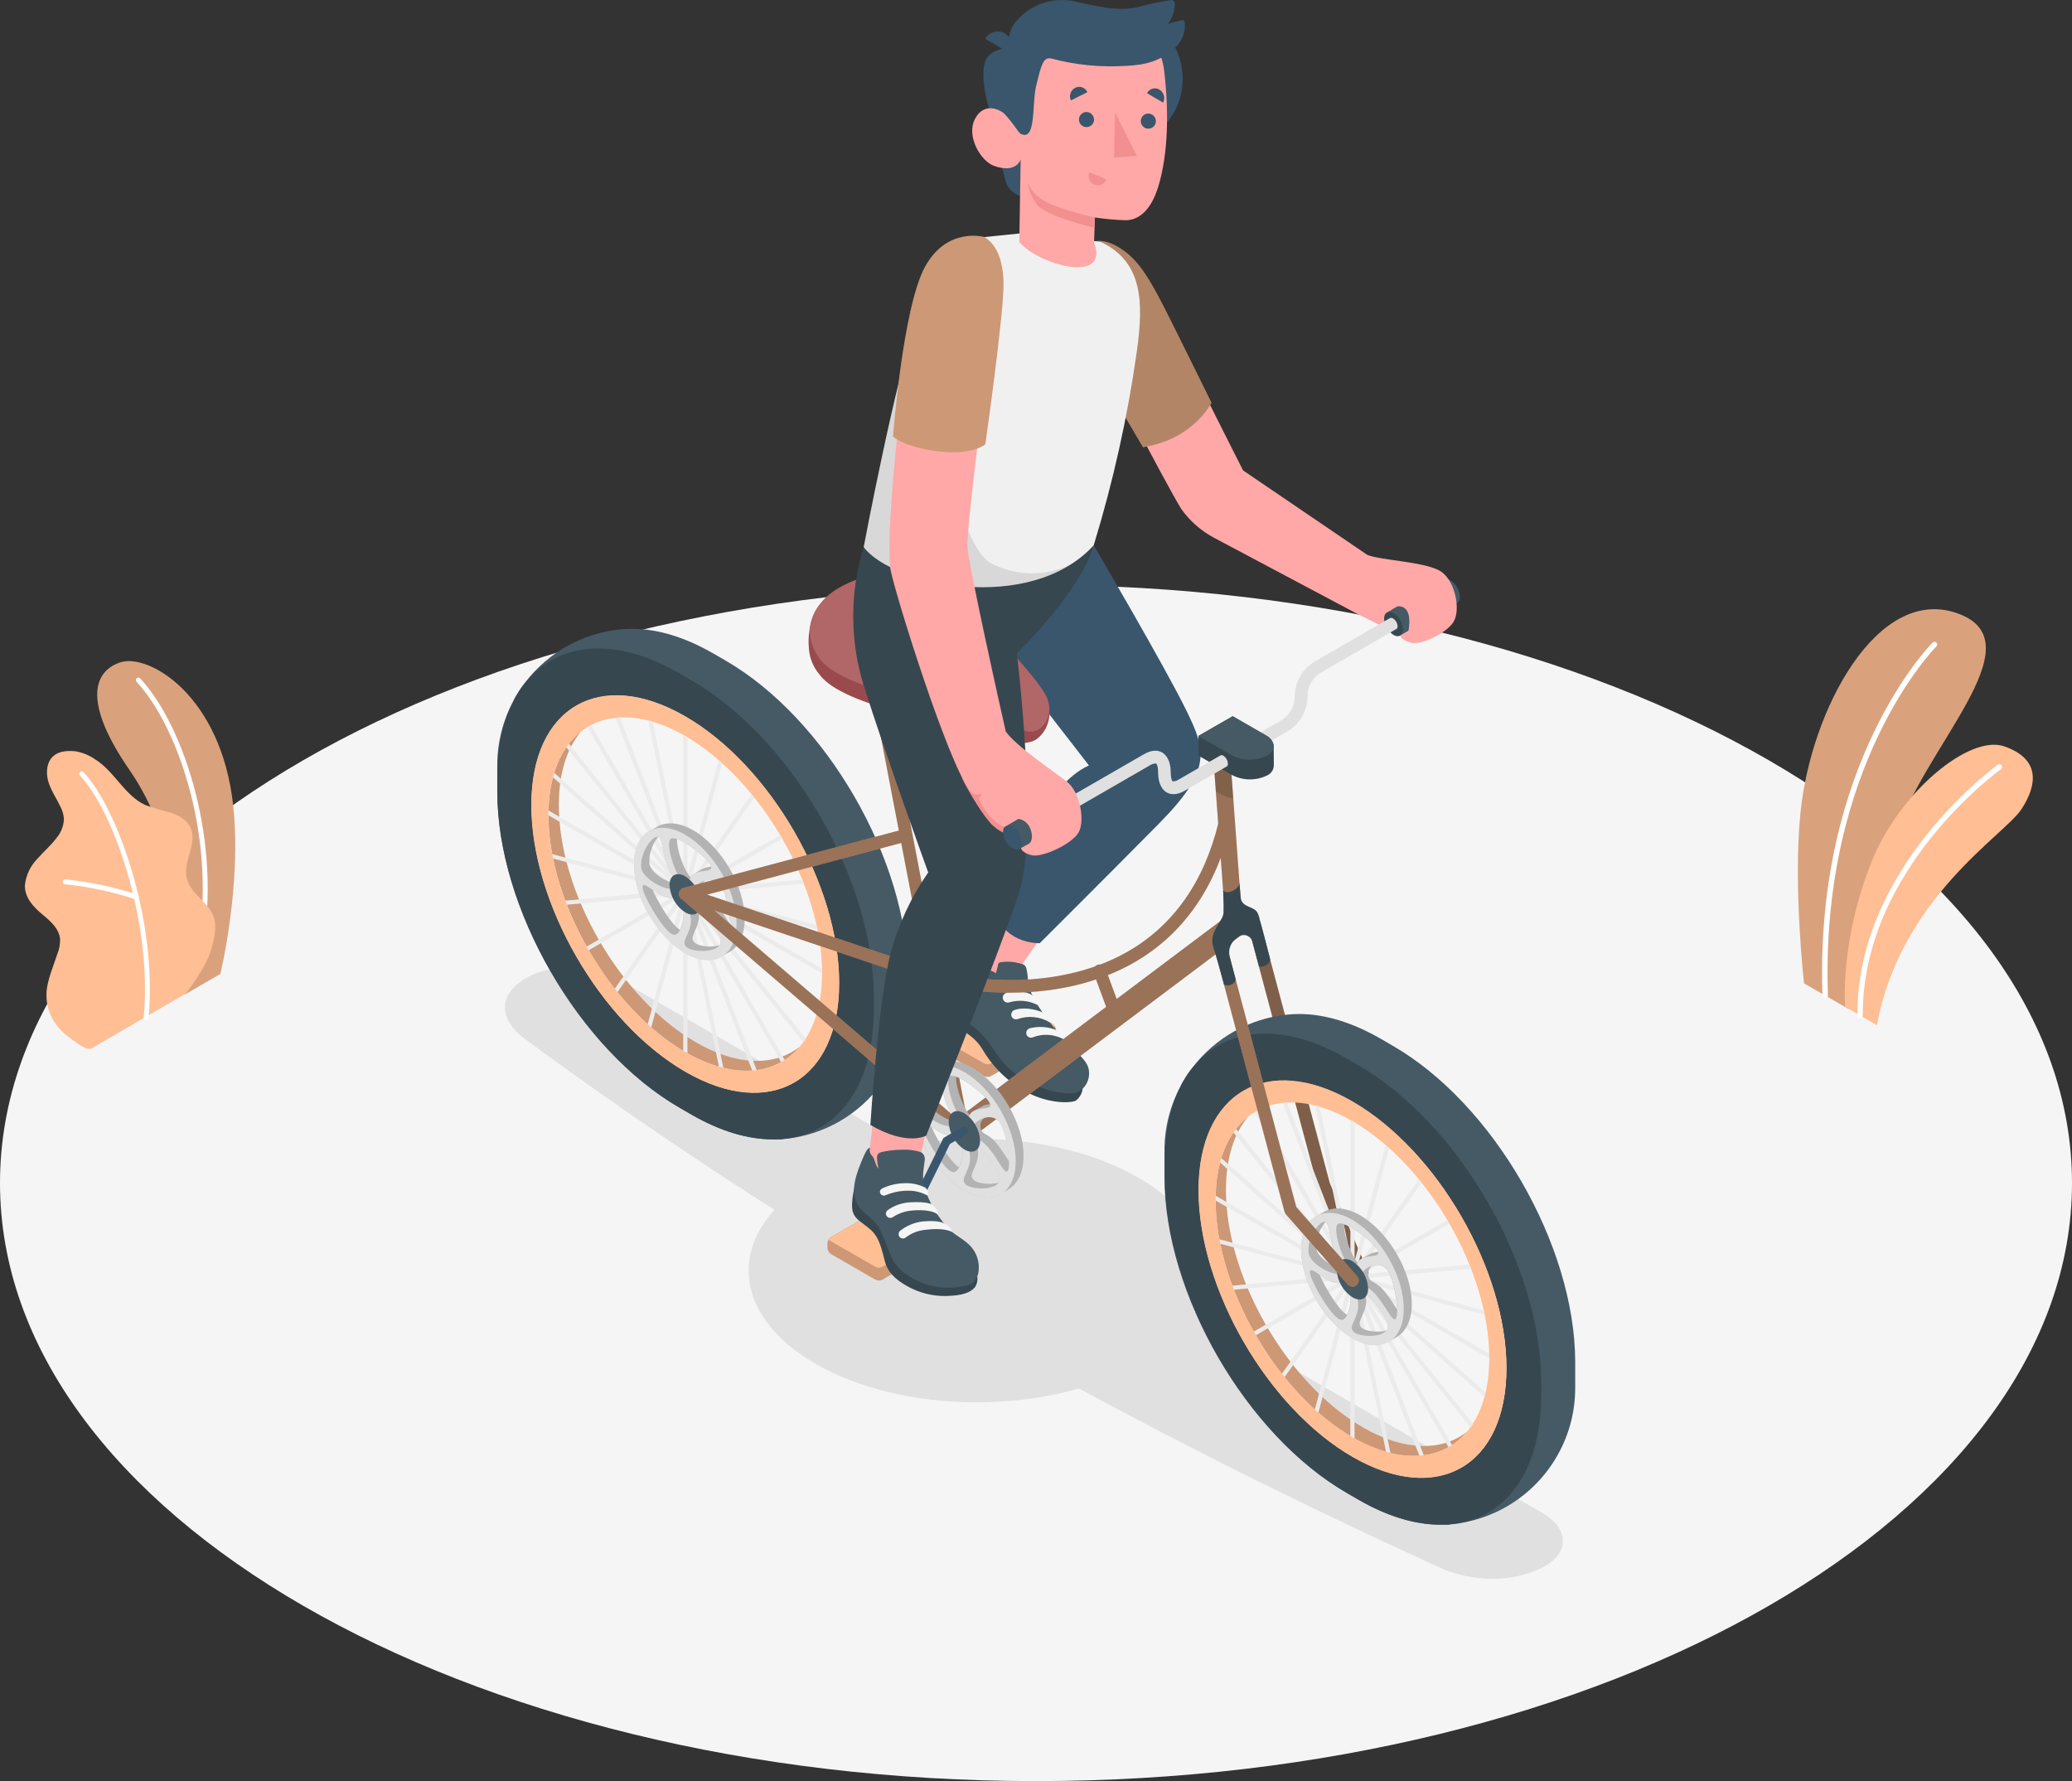 <svg width="171" height="147" viewBox="0 0 171 147" fill="none" xmlns="http://www.w3.org/2000/svg">
<rect x="0" y="0" width="171" height="147" fill="#333333" stroke="none"/>
<g clip-path="url(#clip0_4_293)">
<path d="M85.5 147C132.72 147 171 124.9 171 97.638C171 70.377 132.72 48.277 85.5 48.277C38.28 48.277 0 70.377 0 97.638C0 124.9 38.28 147 85.5 147Z" fill="#F5F5F5"/>
<path d="M15.253 82.081L18.185 80.381C18.185 80.381 19.951 73.105 19.251 66.553C18.269 57.349 12.22 53.88 9.904 54.675C7.588 55.47 6.932 58.148 10.747 63.633C12.996 66.876 15.759 73.606 15.253 82.081Z" fill="#FFBE93"/>
<g opacity="0.15">
<path d="M15.253 82.081L18.185 80.381C18.185 80.381 19.951 73.105 19.251 66.553C18.269 57.349 12.22 53.88 9.904 54.675C7.588 55.47 6.932 58.148 10.747 63.633C12.996 66.876 15.759 73.606 15.253 82.081Z" fill="black"/>
</g>
<path d="M16.473 78.505H16.448C16.394 78.495 16.347 78.465 16.316 78.42C16.285 78.376 16.273 78.32 16.283 78.267C17.899 69.77 14.931 60.226 11.256 56.25C11.227 56.209 11.214 56.159 11.219 56.11C11.225 56.06 11.248 56.014 11.285 55.98C11.322 55.947 11.37 55.927 11.42 55.926C11.47 55.926 11.518 55.943 11.556 55.975C15.297 60.006 18.324 69.719 16.686 78.326C16.68 78.377 16.654 78.424 16.615 78.457C16.575 78.49 16.525 78.507 16.473 78.505Z" fill="white"/>
<path d="M7.544 86.533C7.079 86.767 5.844 85.712 5.5 85.452C4.913 85.002 4.451 84.409 4.159 83.73C3.828 82.96 3.746 82.105 3.924 81.286C4.017 80.853 4.139 80.427 4.291 80.011C4.433 79.601 4.573 79.187 4.716 78.776C4.882 78.38 4.965 77.953 4.961 77.523C4.895 76.659 4.166 76.021 3.495 75.468C2.763 74.86 2.001 74.061 2.059 73.031C2.148 72.231 2.5 71.484 3.059 70.906C3.583 70.305 4.195 69.785 4.675 69.147C5.047 68.705 5.259 68.15 5.276 67.572C5.246 67.216 5.144 66.869 4.976 66.553C4.646 65.861 4.195 65.223 3.983 64.49C3.77 63.758 3.847 62.86 4.437 62.373C4.921 61.97 5.61 61.948 6.232 62.006C6.815 62.109 7.369 62.336 7.856 62.673C9.446 63.666 10.285 65.652 11.985 66.44C12.664 66.689 13.358 66.896 14.062 67.059C14.751 67.279 15.447 67.674 15.737 68.334C16.312 69.642 15.048 71.152 15.429 72.526C15.766 73.742 16.895 74.259 17.503 75.373C17.745 75.862 17.825 76.417 17.73 76.955C17.627 77.867 17.357 78.753 16.935 79.568C16.461 80.405 15.936 81.213 15.363 81.986C15.363 81.986 7.618 86.496 7.544 86.533Z" fill="#FFBE93"/>
<path d="M12.051 84.184C12.024 84.182 11.998 84.174 11.974 84.162C11.95 84.149 11.928 84.132 11.911 84.112C11.894 84.091 11.88 84.067 11.873 84.041C11.864 84.015 11.862 83.988 11.864 83.961C12.597 75.9 9.248 66.74 6.603 64.018C6.584 63.999 6.569 63.977 6.559 63.952C6.548 63.928 6.543 63.901 6.543 63.875C6.543 63.848 6.548 63.822 6.559 63.797C6.569 63.773 6.584 63.751 6.603 63.732C6.621 63.713 6.643 63.697 6.668 63.687C6.692 63.676 6.719 63.671 6.745 63.671C6.772 63.671 6.799 63.676 6.823 63.687C6.848 63.697 6.87 63.713 6.888 63.732C9.585 66.524 13.018 75.805 12.264 83.994C12.26 84.047 12.236 84.097 12.196 84.132C12.156 84.168 12.104 84.186 12.051 84.184Z" fill="white"/>
<path d="M11.248 74.226H11.19C9.297 73.602 7.343 73.185 5.36 72.984C5.307 72.978 5.257 72.951 5.223 72.909C5.189 72.868 5.172 72.814 5.177 72.76C5.179 72.733 5.186 72.707 5.198 72.683C5.211 72.66 5.227 72.639 5.248 72.621C5.269 72.604 5.292 72.592 5.318 72.584C5.344 72.576 5.371 72.574 5.397 72.577C7.414 72.779 9.404 73.202 11.329 73.837C11.355 73.846 11.378 73.859 11.398 73.877C11.418 73.895 11.434 73.917 11.445 73.941C11.457 73.966 11.463 73.992 11.464 74.019C11.465 74.046 11.46 74.073 11.45 74.097C11.434 74.137 11.406 74.171 11.37 74.194C11.334 74.217 11.291 74.228 11.248 74.226Z" fill="white"/>
<path d="M152.577 83.279L148.888 81.165C148.888 81.165 147.983 73.266 148.584 67.15C149.43 58.555 154.981 48.211 161.602 50.641C168.223 53.07 158.564 61.823 156.417 69.114C154.27 76.406 152.577 83.279 152.577 83.279Z" fill="#FFBE93"/>
<path opacity="0.15" d="M152.577 83.279L148.888 81.165C148.888 81.165 147.983 73.266 148.584 67.15C149.43 58.555 154.981 48.211 161.602 50.641C168.223 53.07 158.564 61.823 156.417 69.114C154.27 76.406 152.577 83.279 152.577 83.279Z" fill="black"/>
<path d="M150.639 82.385C150.699 82.382 150.755 82.356 150.795 82.312C150.836 82.269 150.857 82.21 150.855 82.151C150.207 63.054 159.715 53.444 159.81 53.352C159.851 53.309 159.874 53.252 159.874 53.193C159.874 53.133 159.851 53.076 159.81 53.033C159.79 53.012 159.765 52.995 159.738 52.984C159.711 52.973 159.682 52.967 159.653 52.967C159.623 52.967 159.594 52.973 159.567 52.984C159.54 52.995 159.515 53.012 159.495 53.033C159.396 53.129 149.749 62.875 150.405 82.169C150.405 82.199 150.412 82.228 150.425 82.255C150.437 82.282 150.455 82.306 150.476 82.326C150.498 82.347 150.524 82.362 150.552 82.372C150.58 82.382 150.609 82.387 150.639 82.385Z" fill="white"/>
<path d="M154.897 84.609L152.273 83.093C152.273 83.093 151.826 77.674 154.472 71.089C156.787 65.355 162.532 60.599 165.412 61.6C168.292 62.6 168.23 64.644 166.823 66.795C165.416 68.946 156.861 74.061 154.897 84.609Z" fill="#FFBE93"/>
<path d="M153.512 84.031C153.541 84.031 153.57 84.025 153.597 84.013C153.624 84.002 153.648 83.986 153.668 83.965C153.689 83.944 153.705 83.919 153.716 83.892C153.727 83.865 153.732 83.836 153.731 83.807C153.68 71.716 165.02 63.571 165.134 63.486C165.182 63.453 165.216 63.401 165.226 63.342C165.236 63.284 165.223 63.224 165.189 63.175C165.155 63.127 165.103 63.093 165.045 63.083C164.986 63.073 164.926 63.086 164.877 63.12C164.76 63.201 153.233 71.5 153.284 83.807C153.285 83.867 153.31 83.923 153.352 83.965C153.395 84.007 153.452 84.031 153.512 84.031Z" fill="white"/>
<path d="M119.242 129.563C90.296 116.416 65.058 101.804 43.115 85.595C40.85 83.715 41.444 81.847 43.481 80.682C45.518 79.516 48.882 79.582 51.032 80.821L127.296 124.873C129.446 126.115 129.556 128.068 127.537 129.233C125.518 130.398 122.323 130.768 119.242 129.563Z" fill="#E0E0E0"/>
<path d="M80.612 115.739C91.009 115.739 99.438 110.871 99.438 104.867C99.438 98.864 91.009 93.996 80.612 93.996C70.215 93.996 61.786 98.864 61.786 104.867C61.786 110.871 70.215 115.739 80.612 115.739Z" fill="#E0E0E0"/>
<path d="M86.819 84.463L83.225 82.389C83.127 82.333 83.016 82.304 82.904 82.304C82.792 82.304 82.681 82.333 82.583 82.389L77.578 85.28C77.481 85.336 77.399 85.418 77.343 85.515C77.286 85.613 77.256 85.724 77.256 85.837V86.159C77.257 86.272 77.287 86.383 77.344 86.48C77.4 86.578 77.481 86.659 77.578 86.716L81.177 88.794C81.275 88.85 81.386 88.879 81.499 88.879C81.612 88.879 81.723 88.85 81.821 88.794L86.819 85.928C86.916 85.872 86.997 85.79 87.053 85.693C87.109 85.595 87.138 85.484 87.138 85.371V85.049C87.143 84.932 87.116 84.815 87.06 84.712C87.004 84.609 86.92 84.522 86.819 84.463Z" fill="#FFBE93"/>
<path opacity="0.2" d="M86.819 84.463L83.225 82.389C83.127 82.333 83.016 82.304 82.904 82.304C82.792 82.304 82.681 82.333 82.583 82.389L77.578 85.28C77.481 85.336 77.399 85.418 77.343 85.515C77.286 85.613 77.256 85.724 77.256 85.837V86.159C77.257 86.272 77.287 86.383 77.344 86.48C77.4 86.578 77.481 86.659 77.578 86.716L81.177 88.794C81.275 88.85 81.386 88.879 81.499 88.879C81.612 88.879 81.723 88.85 81.821 88.794L86.819 85.928C86.916 85.872 86.997 85.79 87.053 85.693C87.109 85.595 87.138 85.484 87.138 85.371V85.049C87.143 84.932 87.116 84.815 87.06 84.712C87.004 84.609 86.92 84.522 86.819 84.463Z" fill="black"/>
<path d="M81.198 87.76C81.29 87.813 81.394 87.84 81.499 87.84C81.604 87.84 81.708 87.813 81.799 87.76L87.054 84.716C86.997 84.618 86.916 84.538 86.819 84.481L85.815 83.902L83.225 82.407C83.127 82.351 83.016 82.322 82.904 82.322C82.792 82.322 82.681 82.351 82.584 82.407L81.975 82.774L77.578 85.313C77.481 85.368 77.4 85.45 77.344 85.547L81.198 87.76Z" fill="#FFBE93"/>
<path d="M79.773 79.436L83.221 81.209L87.614 74.944L82.503 72.152L79.773 79.436Z" fill="#FFA8A7"/>
<path d="M89.351 89.841C89.306 90.221 89.117 90.569 88.823 90.812C88.549 91.04 86.625 91.179 84.621 90.08C83.145 89.251 81.918 88.043 81.067 86.581C80.524 85.69 79.755 85.207 78.762 84.664C77.769 84.122 76.67 82.986 76.673 82.404C76.677 81.821 77.318 81.121 77.318 81.121L89.351 89.841Z" fill="#37474F"/>
<path d="M84.078 79.491L84.258 79.535C84.358 79.551 84.454 79.59 84.536 79.648C84.621 79.725 84.682 79.826 84.709 79.938C84.787 80.291 84.832 80.65 84.844 81.011C84.943 81.92 85.577 82.931 86.31 83.942C86.812 84.62 87.336 85.214 87.885 85.852C88.435 86.489 89.289 87.145 89.67 87.779C90.219 88.706 89.67 90.124 88.501 90.23C87.486 90.322 85.159 89.838 83.261 88.182C82.228 87.28 81.503 85.379 79.997 84.518C79.037 83.968 77.282 82.799 76.999 81.74C76.919 81.29 77.732 80.377 78.432 79.582C79.191 78.714 80.198 77.278 80.488 77.52C80.452 77.591 80.434 77.669 80.434 77.749C80.434 77.828 80.452 77.906 80.488 77.978C80.568 78.155 80.657 78.329 80.755 78.498C80.878 78.836 80.938 79.194 80.931 79.553C80.924 79.712 80.973 79.867 81.07 79.993C81.209 80.136 81.385 80.088 81.565 80.092C81.792 80.094 82.011 80.178 82.18 80.33C82.254 80.122 82.312 79.909 82.353 79.692C82.351 79.656 82.356 79.619 82.369 79.585C82.382 79.55 82.401 79.519 82.427 79.492C82.452 79.466 82.483 79.445 82.517 79.431C82.551 79.417 82.587 79.41 82.624 79.41C83.109 79.335 83.604 79.363 84.078 79.491Z" fill="#455A64"/>
<path d="M85.639 82.95C85.632 82.779 85.582 82.612 85.493 82.466C85.405 82.319 85.281 82.197 85.134 82.111C84.72 81.81 83.763 81.766 83.071 81.942C83.005 81.958 82.945 81.989 82.895 82.034C82.844 82.078 82.806 82.135 82.782 82.197C82.759 82.26 82.751 82.328 82.76 82.395C82.769 82.461 82.793 82.525 82.833 82.579C82.882 82.648 82.952 82.7 83.032 82.727C83.112 82.755 83.198 82.757 83.28 82.733C84.064 82.496 84.911 82.574 85.639 82.95Z" fill="#F5F5F5"/>
<path d="M86.672 84.4C86.64 84.215 86.563 84.039 86.448 83.889C86.333 83.74 86.184 83.62 86.013 83.54C86.013 83.54 84.811 83.012 83.756 83.349C83.694 83.366 83.636 83.397 83.588 83.441C83.541 83.484 83.504 83.539 83.482 83.599C83.459 83.66 83.451 83.725 83.459 83.789C83.466 83.853 83.489 83.915 83.525 83.968C83.573 84.034 83.641 84.084 83.718 84.11C83.795 84.136 83.879 84.138 83.957 84.115C84.402 83.956 84.877 83.898 85.348 83.948C85.818 83.997 86.27 84.152 86.672 84.4Z" fill="#F5F5F5"/>
<path d="M87.889 85.841C87.837 85.659 87.746 85.49 87.622 85.347C87.499 85.203 87.346 85.088 87.174 85.009C86.481 84.732 85.718 84.682 84.994 84.866C84.932 84.882 84.875 84.913 84.827 84.957C84.779 85 84.743 85.054 84.72 85.114C84.697 85.174 84.689 85.239 84.697 85.303C84.705 85.367 84.728 85.428 84.764 85.481C84.811 85.548 84.878 85.599 84.956 85.625C85.034 85.651 85.118 85.652 85.196 85.628C85.63 85.452 86.1 85.379 86.567 85.416C87.035 85.453 87.487 85.598 87.889 85.841Z" fill="#F5F5F5"/>
<path d="M90.263 45.005C90.263 45.005 96.144 55.015 97.936 58.694C99.519 61.94 100.028 63.538 95.668 67.953C91.308 72.368 85.808 77.846 85.808 77.846C85.808 77.846 83.008 77.941 82.199 75.402C83.609 71.628 86.204 64.806 89.868 63.175L82.822 54.074L90.263 45.005Z" fill="#39566C"/>
<path d="M112.434 105.681C112.333 105.681 112.233 105.651 112.149 105.595C112.064 105.539 111.998 105.459 111.958 105.366L108.767 98.019C108.756 97.996 108.747 97.971 108.741 97.946L102.878 75.937C102.859 75.87 102.853 75.8 102.861 75.731C102.869 75.662 102.891 75.595 102.925 75.535C102.959 75.474 103.005 75.421 103.06 75.379C103.115 75.336 103.178 75.305 103.245 75.287C103.313 75.27 103.383 75.265 103.451 75.275C103.52 75.285 103.586 75.308 103.646 75.344C103.706 75.379 103.758 75.426 103.799 75.482C103.84 75.538 103.87 75.602 103.886 75.669L109.749 97.653L112.922 104.981C112.949 105.044 112.963 105.111 112.965 105.18C112.966 105.248 112.953 105.316 112.928 105.38C112.903 105.444 112.865 105.502 112.818 105.551C112.77 105.6 112.713 105.639 112.65 105.666C112.58 105.686 112.507 105.691 112.434 105.681Z" fill="#FFBE93"/>
<path opacity="0.5" d="M112.434 105.681C112.333 105.681 112.233 105.651 112.149 105.595C112.064 105.539 111.998 105.459 111.958 105.366L108.767 98.019C108.756 97.996 108.747 97.971 108.741 97.946L102.878 75.937C102.859 75.87 102.853 75.8 102.861 75.731C102.869 75.662 102.891 75.595 102.925 75.535C102.959 75.474 103.005 75.421 103.06 75.379C103.115 75.336 103.178 75.305 103.245 75.287C103.313 75.27 103.383 75.265 103.451 75.275C103.52 75.285 103.586 75.308 103.646 75.344C103.706 75.379 103.758 75.426 103.799 75.482C103.84 75.538 103.87 75.602 103.886 75.669L109.749 97.653L112.922 104.981C112.949 105.044 112.963 105.111 112.965 105.18C112.966 105.248 112.953 105.316 112.928 105.38C112.903 105.444 112.865 105.502 112.818 105.551C112.77 105.6 112.713 105.639 112.65 105.666C112.58 105.686 112.507 105.691 112.434 105.681Z" fill="black"/>
<path d="M114.918 86.295L113.958 85.738C111.599 84.375 109.364 83.719 107.363 83.69H107.187C106.843 83.689 106.499 83.708 106.158 83.748C104.652 83.911 103.194 84.376 101.872 85.115C100.55 85.854 99.391 86.852 98.463 88.05C98.427 88.09 98.39 88.134 98.357 88.178C98.324 88.222 98.229 88.339 98.17 88.424L98.053 88.588C98.002 88.658 97.958 88.728 97.91 88.797C97.826 88.933 97.738 89.068 97.657 89.211L97.569 89.365C97.533 89.431 97.496 89.501 97.459 89.574V89.596C96.564 91.249 96.097 93.099 96.1 94.978V97.155C96.1 106.758 102.838 118.428 111.152 123.224L112.112 123.781C114.471 125.144 116.703 125.8 118.707 125.829H119.359C119.471 125.834 119.583 125.824 119.693 125.8L119.858 125.782C119.888 125.783 119.919 125.783 119.949 125.782C121.507 125.609 123.013 125.115 124.369 124.329C125.725 123.543 126.903 122.483 127.827 121.216C127.904 121.11 127.981 121 128.054 120.89L128.083 120.853C128.168 120.725 128.252 120.593 128.332 120.458C129.425 118.684 130.002 116.642 130 114.559V112.36C129.97 102.757 123.239 91.084 114.918 86.295ZM111.621 120.253C104.604 116.2 98.914 106.329 98.914 98.243C98.914 90.157 104.604 86.855 111.621 90.915C118.637 94.975 124.339 104.805 124.339 112.91C124.339 121.015 118.634 124.298 111.617 120.245L111.621 120.253Z" fill="#455A64"/>
<path d="M112.097 87.918L111.148 87.361C107.037 84.987 103.311 84.741 100.592 86.262C100.523 86.302 100.453 86.342 100.383 86.39L100.332 86.419L100.086 86.577C100.01 86.628 99.929 86.683 99.852 86.742C99.693 86.855 99.541 86.977 99.398 87.108L99.181 87.302C99.034 87.434 98.895 87.575 98.764 87.724C98.694 87.797 98.628 87.874 98.566 87.951C98.504 88.028 98.438 88.101 98.375 88.182C98.313 88.262 98.247 88.343 98.189 88.427L98.071 88.592C98.02 88.662 97.976 88.731 97.928 88.801C97.844 88.936 97.756 89.072 97.676 89.215L97.588 89.369C97.551 89.435 97.514 89.504 97.478 89.578L97.375 89.787C97.244 90.044 97.128 90.308 97.027 90.578C96.968 90.725 96.91 90.867 96.862 91.018V91.036C96.77 91.307 96.686 91.589 96.609 91.879C96.569 92.033 96.529 92.19 96.492 92.355C96.455 92.52 96.412 92.721 96.375 92.908C96.367 92.999 96.353 93.088 96.331 93.176C96.302 93.33 96.283 93.487 96.261 93.641C96.239 93.795 96.217 94.007 96.199 94.172V94.257C96.199 94.41 96.173 94.564 96.162 94.722V94.909C96.162 95.077 96.14 95.253 96.137 95.429C96.133 95.605 96.137 95.847 96.137 96.059V97.159C96.137 106.762 102.875 118.432 111.188 123.228L112.148 123.785C114.563 125.177 116.842 125.84 118.865 125.84H119.381C119.493 125.845 119.605 125.835 119.715 125.811L119.88 125.792C119.991 125.783 120.103 125.769 120.213 125.749C120.311 125.743 120.408 125.726 120.502 125.697L120.785 125.639C120.964 125.595 121.151 125.547 121.312 125.492L121.532 125.422C121.616 125.393 121.697 125.367 121.774 125.334C121.851 125.302 121.909 125.283 121.975 125.25C122.118 125.192 122.261 125.129 122.4 125.056C122.47 125.027 122.54 124.986 122.609 124.95L122.664 124.917C122.693 124.906 122.72 124.891 122.745 124.873L122.877 124.8C125.551 123.206 127.197 119.857 127.197 115.108V114.009C127.145 104.388 120.407 92.714 112.097 87.918ZM111.617 120.245C104.601 116.193 98.91 106.322 98.91 98.236C98.91 90.149 104.601 86.848 111.617 90.908C118.634 94.967 124.339 104.805 124.339 112.91C124.339 121.015 118.634 124.298 111.617 120.245Z" fill="#37474F"/>
<path d="M121.067 118.171C119.059 120.564 115.571 120.905 111.617 118.618C105.388 115.017 100.321 106.26 100.321 99.053C100.321 95.836 101.332 93.472 103.007 92.161C101.838 93.542 101.175 95.601 101.175 98.239C101.175 105.443 106.235 114.203 112.471 117.805C115.911 119.795 118.997 119.791 121.067 118.171Z" fill="#FFBE93"/>
<path opacity="0.2" d="M121.067 118.171C119.059 120.564 115.571 120.905 111.617 118.618C105.388 115.017 100.321 106.26 100.321 99.053C100.321 95.836 101.332 93.472 103.007 92.161C101.838 93.542 101.175 95.601 101.175 98.239C101.175 105.443 106.235 114.203 112.471 117.805C115.911 119.795 118.997 119.791 121.067 118.171Z" fill="black"/>
<path d="M111.617 90.9C104.597 86.848 98.91 90.135 98.91 98.228C98.91 106.322 104.597 116.182 111.617 120.238C118.637 124.294 124.324 121.007 124.324 112.91C124.324 104.813 118.634 94.953 111.617 90.9ZM111.617 118.615C105.388 115.013 100.321 106.256 100.321 99.053C100.321 91.849 105.377 88.929 111.617 92.531C117.857 96.133 122.91 104.89 122.91 112.093C122.91 119.296 117.853 122.202 111.617 118.615Z" fill="#FFBE93"/>
<path d="M122.529 108.51C122.503 108.385 122.477 108.257 122.448 108.143L112.614 105.49L121.407 104.706L121.276 104.369L112.39 105.164L119.623 100.987C119.568 100.888 119.506 100.79 119.447 100.687L112.218 104.864L117.322 97.602L117.095 97.32L112.039 104.505L114.647 94.762C114.552 94.674 114.457 94.586 114.358 94.502L111.793 104.083V92.637L111.621 92.531L111.445 92.436V103.688L108.92 91.351L108.554 91.249L111.042 103.42L106.224 90.999C106.103 90.999 105.982 91.018 105.857 91.029L110.646 103.362L103.857 91.619C103.754 91.674 103.652 91.728 103.553 91.787L110.335 103.538L102.006 93.172C101.933 93.267 101.864 93.366 101.794 93.465L110.188 103.908L100.797 95.579C100.761 95.7 100.724 95.825 100.691 95.946L110.218 104.395L100.325 98.686V99.086L110.39 104.897L100.64 102.284C100.662 102.409 100.687 102.537 100.713 102.651L110.628 105.307L101.713 106.106C101.754 106.22 101.798 106.329 101.842 106.443L110.851 105.637L103.479 109.895L103.648 110.199L111.024 105.937L105.799 113.375L106.022 113.657L111.199 106.296L108.51 116.339L108.803 116.6L111.441 106.743V118.527L111.617 118.633L111.789 118.728V107.125L114.387 119.817L114.754 119.915L112.189 107.388L117.135 120.135C117.258 120.131 117.38 120.12 117.502 120.102L112.614 107.447L119.542 119.447C119.641 119.392 119.74 119.333 119.839 119.267L112.914 107.275L121.356 117.805C121.426 117.71 121.495 117.611 121.561 117.508L113.042 106.912L122.507 115.299C122.543 115.174 122.573 115.05 122.602 114.932L113.017 106.414L122.91 112.126V111.726L112.856 105.919L122.529 108.51Z" fill="#EBEBEB"/>
<path d="M112.269 100.313C111.068 99.617 109.987 99.58 109.214 100.06C109.056 100.159 108.847 100.247 108.657 100.368C108.598 100.401 108.547 100.438 108.492 100.474L108.462 100.493C108.39 100.546 108.32 100.604 108.254 100.665L108.21 100.709C108.151 100.768 108.096 100.83 108.041 100.896L107.986 100.969C107.938 101.031 107.894 101.096 107.854 101.163L107.792 101.277C107.759 101.343 107.726 101.405 107.697 101.475C107.672 101.526 107.651 101.578 107.634 101.632C107.609 101.694 107.587 101.757 107.565 101.826C107.543 101.896 107.528 101.962 107.51 102.035C107.491 102.109 107.48 102.152 107.469 102.218C107.458 102.284 107.44 102.402 107.429 102.493L107.407 102.651C107.407 102.801 107.385 102.959 107.385 103.12C107.385 105.82 109.283 109.107 111.624 110.448C111.771 110.532 111.914 110.605 112.057 110.671C112.141 110.712 112.225 110.741 112.31 110.774C112.394 110.807 112.423 110.821 112.482 110.84C112.537 110.859 112.593 110.874 112.65 110.887C112.73 110.914 112.811 110.936 112.892 110.953H112.988C113.088 110.973 113.19 110.988 113.292 110.997H113.31C113.794 111.042 114.279 110.928 114.691 110.671C114.896 110.55 115.08 110.462 115.31 110.323C116.043 109.876 116.516 108.938 116.516 107.612C116.509 104.948 114.611 101.684 112.269 100.313ZM111.06 108.451C110.327 107.887 109.316 106.172 108.917 105.216C109.153 105.38 109.397 105.532 109.65 105.67C110.749 106.238 110.723 105.468 111.17 106.003C111.617 106.538 111.537 107.835 111.17 108.531C111.13 108.51 111.093 108.483 111.06 108.451ZM113.207 103.435C113.145 103.456 113.085 103.483 113.028 103.516L112.379 103.882C112.242 103.956 112.129 104.068 112.053 104.204C111.507 103.647 110.873 101.874 110.925 101.039C111.874 101.365 113.453 102.68 113.695 103.189C113.714 103.228 113.729 103.268 113.739 103.31C113.558 103.334 113.38 103.375 113.207 103.435ZM109.994 102.874C110.36 104.153 110.884 104.34 110.921 104.769C110.086 104.633 108.723 103.823 108.642 103.021C108.615 102.239 108.876 101.474 109.375 100.87C109.727 101.028 109.705 101.826 109.994 102.874ZM112.387 109.59C111.947 109.187 112.438 108.792 112.661 107.96C112.775 107.564 112.775 107.143 112.661 106.747C113.53 107.429 114.831 109.228 114.493 109.759L114.453 109.814C113.713 110.004 112.698 109.876 112.387 109.59ZM114.446 106.813C113.522 105.582 113.16 106.007 112.936 105.347C112.894 105.187 112.9 105.018 112.954 104.861C113.007 104.704 113.106 104.566 113.237 104.464C113.477 104.372 113.741 104.366 113.985 104.448C114.229 104.531 114.436 104.696 114.57 104.915C115.021 105.714 115.27 107.168 115.303 108.073C115.04 107.639 114.754 107.218 114.446 106.813Z" fill="#E0E0E0"/>
<path opacity="0.2" d="M112.269 100.313C111.068 99.617 109.987 99.58 109.214 100.06C109.056 100.159 108.847 100.247 108.657 100.368C108.598 100.401 108.547 100.438 108.492 100.474L108.462 100.493C108.39 100.546 108.32 100.604 108.254 100.665L108.21 100.709C108.151 100.768 108.096 100.83 108.041 100.896L107.986 100.969C107.938 101.031 107.894 101.096 107.854 101.163L107.792 101.277C107.759 101.343 107.726 101.405 107.697 101.475C107.672 101.526 107.651 101.578 107.634 101.632C107.609 101.694 107.587 101.757 107.565 101.826C107.543 101.896 107.528 101.962 107.51 102.035C107.491 102.109 107.48 102.152 107.469 102.218C107.458 102.284 107.44 102.402 107.429 102.493L107.407 102.651C107.407 102.801 107.385 102.959 107.385 103.12C107.385 105.82 109.283 109.107 111.624 110.448C111.771 110.532 111.914 110.605 112.057 110.671C112.141 110.712 112.225 110.741 112.31 110.774C112.394 110.807 112.423 110.821 112.482 110.84C112.537 110.859 112.593 110.874 112.65 110.887C112.73 110.914 112.811 110.936 112.892 110.953H112.988C113.088 110.973 113.19 110.988 113.292 110.997H113.31C113.794 111.042 114.279 110.928 114.691 110.671C114.896 110.55 115.08 110.462 115.31 110.323C116.043 109.876 116.516 108.938 116.516 107.612C116.509 104.948 114.611 101.684 112.269 100.313ZM111.06 108.451C110.327 107.887 109.316 106.172 108.917 105.216C109.153 105.38 109.397 105.532 109.65 105.67C110.749 106.238 110.723 105.468 111.17 106.003C111.617 106.538 111.537 107.835 111.17 108.531C111.13 108.51 111.093 108.483 111.06 108.451ZM113.207 103.435C113.145 103.456 113.085 103.483 113.028 103.516L112.379 103.882C112.242 103.956 112.129 104.068 112.053 104.204C111.507 103.647 110.873 101.874 110.925 101.039C111.874 101.365 113.453 102.68 113.695 103.189C113.714 103.228 113.729 103.268 113.739 103.31C113.558 103.334 113.38 103.375 113.207 103.435ZM109.994 102.874C110.36 104.153 110.884 104.34 110.921 104.769C110.086 104.633 108.723 103.823 108.642 103.021C108.615 102.239 108.876 101.474 109.375 100.87C109.727 101.028 109.705 101.826 109.994 102.874ZM112.387 109.59C111.947 109.187 112.438 108.792 112.661 107.96C112.775 107.564 112.775 107.143 112.661 106.747C113.53 107.429 114.831 109.228 114.493 109.759L114.453 109.814C113.713 110.004 112.698 109.876 112.387 109.59ZM114.446 106.813C113.522 105.582 113.16 106.007 112.936 105.347C112.894 105.187 112.9 105.018 112.954 104.861C113.007 104.704 113.106 104.566 113.237 104.464C113.477 104.372 113.741 104.366 113.985 104.448C114.229 104.531 114.436 104.696 114.57 104.915C115.021 105.714 115.27 107.168 115.303 108.073C115.04 107.639 114.754 107.218 114.446 106.813Z" fill="black"/>
<path d="M111.617 100.68C109.276 99.331 107.378 100.427 107.378 103.127C107.378 105.827 109.276 109.114 111.617 110.455C113.958 111.796 115.849 110.708 115.849 108.008C115.849 105.307 113.955 102.05 111.617 100.68ZM110.566 100.969C111.405 100.969 113.416 102.614 113.695 103.193C113.973 103.772 113.237 103.559 112.562 103.801C111.705 104.105 112.112 104.933 111.606 104.728C110.87 104.421 109.734 100.951 110.566 100.969ZM109.316 100.841C109.749 100.914 109.683 101.757 110.005 102.874C110.397 104.289 111.013 104.38 110.925 104.908C110.796 105.681 108.133 104.541 107.993 103.384C107.854 102.226 108.873 100.764 109.316 100.841ZM110.415 108.817C109.499 108.106 108.111 105.553 108.1 105.018C108.089 104.483 108.796 105.219 109.661 105.67C110.76 106.238 110.734 105.468 111.181 106.003C111.841 106.784 111.328 109.532 110.415 108.817ZM114.482 109.744C114.046 110.44 112.181 110.345 111.738 109.942C111.295 109.539 111.789 109.147 112.017 108.308C112.302 107.249 111.672 106.678 112.039 106.476C112.57 106.209 114.922 109.063 114.482 109.744ZM113.808 107.179C112.889 105.956 112.522 106.373 112.302 105.714C111.973 104.754 113.937 103.772 114.581 104.915C115.226 106.058 115.461 108.553 115.201 108.839C114.94 109.125 114.537 108.136 113.808 107.179Z" fill="#E0E0E0"/>
<path d="M111.617 107.07C112.35 107.484 112.911 107.147 112.911 106.337C112.887 105.887 112.757 105.449 112.532 105.059C112.308 104.669 111.994 104.337 111.617 104.091C110.884 103.677 110.32 104.014 110.32 104.824C110.344 105.274 110.474 105.712 110.7 106.102C110.925 106.492 111.239 106.824 111.617 107.07Z" fill="#455A64"/>
<path d="M59.852 54.502L58.892 53.946C56.532 52.583 54.301 51.927 52.297 51.897H52.121C51.778 51.896 51.435 51.916 51.095 51.956C49.589 52.118 48.132 52.582 46.809 53.321C45.487 54.059 44.328 55.057 43.4 56.254L43.294 56.386C43.228 56.466 43.166 56.547 43.107 56.631L42.99 56.796C42.939 56.866 42.895 56.935 42.847 57.005C42.763 57.141 42.675 57.276 42.594 57.419L42.506 57.573L42.396 57.782V57.804C41.501 59.456 41.033 61.306 41.037 63.186V65.362C41.037 74.962 47.775 86.635 56.089 91.432L57.049 91.989C59.408 93.352 61.64 94.007 63.644 94.037H64.296C64.408 94.042 64.52 94.032 64.63 94.007L64.795 93.989C64.825 93.991 64.856 93.991 64.886 93.989C66.444 93.817 67.95 93.322 69.306 92.536C70.662 91.75 71.84 90.69 72.764 89.424L72.995 89.098L73.02 89.057C73.105 88.933 73.189 88.801 73.273 88.665C74.363 86.891 74.939 84.849 74.937 82.766V80.568C74.915 70.972 68.177 59.299 59.852 54.502ZM56.554 88.46C49.538 84.408 43.847 74.537 43.847 66.451C43.847 58.364 49.538 55.063 56.554 59.123C63.571 63.182 69.261 73.028 69.261 81.132C69.261 89.237 63.578 92.524 56.554 88.46Z" fill="#455A64"/>
<path d="M57.041 56.133L56.082 55.576C51.971 53.202 48.244 52.956 45.526 54.477C45.456 54.517 45.386 54.557 45.317 54.605L45.265 54.634L45.02 54.792C44.943 54.843 44.862 54.898 44.785 54.957C44.627 55.071 44.476 55.193 44.331 55.323L44.115 55.517C43.968 55.65 43.828 55.79 43.697 55.939C43.627 56.012 43.562 56.089 43.499 56.166C43.437 56.243 43.371 56.316 43.309 56.397C43.246 56.477 43.181 56.558 43.122 56.642L43.005 56.807C42.953 56.877 42.909 56.946 42.862 57.016C42.778 57.151 42.69 57.287 42.609 57.43L42.521 57.584L42.411 57.793L42.309 57.998C42.172 58.256 42.05 58.522 41.942 58.793C41.883 58.94 41.825 59.082 41.777 59.233C41.686 59.504 41.601 59.786 41.524 60.072C41.484 60.229 41.444 60.387 41.407 60.548C41.37 60.709 41.327 60.914 41.29 61.105C41.282 61.195 41.268 61.285 41.246 61.372C41.217 61.526 41.198 61.684 41.176 61.838C41.154 61.992 41.132 62.186 41.114 62.369V62.453C41.114 62.607 41.088 62.761 41.077 62.915V63.105C41.077 63.274 41.055 63.45 41.052 63.626C41.048 63.802 41.052 64.043 41.052 64.256V65.355C41.052 74.955 47.79 86.628 56.103 91.424L57.063 91.981C59.478 93.374 61.757 94.033 63.783 94.033H64.296C64.408 94.038 64.52 94.028 64.63 94.004L64.795 93.986C64.907 93.98 65.018 93.965 65.128 93.942L65.418 93.89L65.7 93.832C65.879 93.788 66.066 93.74 66.227 93.685L66.447 93.615C66.531 93.586 66.612 93.561 66.689 93.528C66.758 93.503 66.825 93.475 66.89 93.443C67.033 93.385 67.176 93.322 67.316 93.249C67.385 93.22 67.455 93.179 67.524 93.143L67.579 93.11C67.608 93.099 67.635 93.084 67.66 93.066L67.792 92.993C70.466 91.399 72.112 88.05 72.112 83.301V82.202C72.09 72.599 65.348 60.929 57.041 56.133ZM56.554 88.46C49.538 84.408 43.847 74.537 43.847 66.451C43.847 58.364 49.538 55.063 56.554 59.123C63.571 63.182 69.261 73.028 69.261 81.132C69.261 89.237 63.578 92.524 56.554 88.46Z" fill="#37474F"/>
<path d="M66.011 86.383C64.003 88.772 60.515 89.112 56.562 86.83C50.333 83.228 45.265 74.471 45.265 67.264C45.265 64.047 46.277 61.684 47.951 60.372C46.782 61.754 46.119 63.813 46.119 66.451C46.119 73.654 51.179 82.411 57.415 86.016C60.848 88.01 63.941 88.006 66.011 86.383Z" fill="#FFBE93"/>
<path opacity="0.2" d="M66.011 86.383C64.003 88.772 60.515 89.112 56.562 86.83C50.333 83.228 45.265 74.471 45.265 67.264C45.265 64.047 46.277 61.684 47.951 60.372C46.782 61.754 46.119 63.813 46.119 66.451C46.119 73.654 51.179 82.411 57.415 86.016C60.848 88.01 63.941 88.006 66.011 86.383Z" fill="black"/>
<path d="M56.554 59.115C49.534 55.063 43.847 58.346 43.847 66.443C43.847 74.541 49.534 84.397 56.554 88.453C63.575 92.509 69.261 89.219 69.261 81.125C69.261 73.031 63.578 63.168 56.554 59.115ZM56.554 86.83C50.325 83.228 45.258 74.471 45.258 67.268C45.258 60.064 50.325 57.144 56.554 60.746C62.783 64.347 67.847 73.105 67.847 80.308C67.847 87.511 62.783 90.431 56.554 86.83Z" fill="#FFBE93"/>
<path d="M67.473 76.725C67.447 76.596 67.422 76.472 67.392 76.358L57.554 73.72L66.348 72.936C66.304 72.822 66.264 72.712 66.216 72.599L57.335 73.39L64.564 69.217C64.509 69.118 64.447 69.019 64.388 68.916L57.159 73.09L62.263 65.832L62.036 65.549L56.983 72.738L59.592 62.996C59.496 62.908 59.401 62.82 59.302 62.735L56.737 72.317V60.852L56.565 60.746L56.389 60.651V71.903L53.865 59.566C53.74 59.526 53.616 59.493 53.498 59.464L55.975 71.639L51.157 59.218C51.034 59.213 50.911 59.223 50.791 59.247L55.576 71.58L48.794 59.855C48.691 59.91 48.589 59.965 48.49 60.024L55.272 71.771L46.951 61.38C46.877 61.475 46.808 61.574 46.738 61.673L55.133 72.115L45.742 63.787C45.705 63.908 45.668 64.032 45.635 64.153L55.162 72.603L45.269 66.894V67.293L55.33 73.105L45.581 70.492C45.602 70.617 45.628 70.745 45.654 70.859L55.569 73.515L46.661 74.332C46.702 74.445 46.746 74.555 46.79 74.669L55.799 73.863L48.42 78.121L48.589 78.425L55.964 74.163L50.739 81.601L50.963 81.883L56.14 74.522L53.454 84.536L53.748 84.796L56.386 74.94V86.724L56.562 86.83L56.734 86.925V75.336L59.331 88.031L59.698 88.13L57.133 75.603L62.08 88.35C62.202 88.346 62.325 88.335 62.446 88.317L57.54 75.669L64.469 87.669C64.567 87.614 64.666 87.552 64.765 87.489L57.84 75.497L66.3 86.02C66.37 85.925 66.44 85.826 66.506 85.723L57.987 75.12L67.455 83.514C67.491 83.389 67.521 83.265 67.55 83.147L57.961 74.643L67.854 80.356V79.956L57.793 74.13L67.473 76.725Z" fill="#EBEBEB"/>
<path d="M57.214 68.528C56.012 67.832 54.931 67.795 54.158 68.272C54 68.374 53.791 68.462 53.601 68.583C53.542 68.616 53.491 68.653 53.436 68.689L53.407 68.708C53.334 68.761 53.264 68.819 53.198 68.88L53.154 68.924C53.095 68.983 53.04 69.041 52.985 69.107L52.931 69.184C52.882 69.246 52.838 69.311 52.799 69.378L52.736 69.492C52.703 69.558 52.67 69.62 52.641 69.69C52.616 69.74 52.595 69.793 52.579 69.847C52.553 69.909 52.531 69.972 52.509 70.041C52.488 70.11 52.471 70.18 52.458 70.25C52.443 70.323 52.425 70.368 52.414 70.433C52.403 70.499 52.385 70.617 52.374 70.708L52.352 70.866C52.352 71.016 52.33 71.174 52.33 71.335C52.33 74.035 54.228 77.322 56.569 78.663C56.715 78.747 56.858 78.82 57.001 78.886C57.084 78.924 57.168 78.957 57.254 78.985C57.31 79.011 57.368 79.035 57.426 79.055C57.483 79.074 57.54 79.09 57.599 79.102C57.676 79.129 57.756 79.151 57.837 79.168H57.932C58.032 79.188 58.134 79.203 58.236 79.212H58.254C58.738 79.26 59.224 79.147 59.636 78.89C59.841 78.769 60.024 78.681 60.255 78.542C60.988 78.095 61.46 77.157 61.46 75.831C61.453 73.163 59.555 69.88 57.214 68.528ZM56.005 76.666C55.272 76.102 54.261 74.387 53.861 73.431C54.097 73.595 54.342 73.747 54.594 73.885C55.693 74.453 55.667 73.683 56.114 74.218C56.562 74.753 56.481 76.05 56.114 76.746C56.075 76.724 56.038 76.697 56.005 76.666ZM58.152 71.639C58.089 71.66 58.029 71.687 57.972 71.719L57.324 72.086C57.186 72.16 57.073 72.272 56.998 72.408C56.452 71.851 55.821 70.078 55.869 69.243C56.818 69.569 58.397 70.884 58.639 71.393C58.658 71.432 58.673 71.472 58.683 71.514C58.502 71.538 58.324 71.58 58.152 71.639ZM54.938 71.078C55.305 72.357 55.829 72.544 55.865 72.973C55.03 72.837 53.667 72.027 53.586 71.225C53.56 70.442 53.821 69.677 54.319 69.074C54.671 69.239 54.649 70.041 54.938 71.089V71.078ZM57.331 77.794C56.891 77.391 57.382 76.996 57.606 76.164C57.719 75.766 57.719 75.345 57.606 74.948C58.474 75.633 59.775 77.432 59.438 77.963L59.398 78.018C58.657 78.234 57.653 78.091 57.331 77.805V77.794ZM59.401 75.01C58.481 73.779 58.115 74.204 57.892 73.544C57.85 73.384 57.856 73.215 57.909 73.058C57.963 72.9 58.061 72.763 58.192 72.661C58.432 72.568 58.697 72.563 58.941 72.645C59.184 72.727 59.391 72.892 59.526 73.112C59.976 73.91 60.226 75.365 60.258 76.27C60.028 75.951 59.753 75.486 59.401 75.021V75.01Z" fill="#E0E0E0"/>
<path opacity="0.2" d="M57.214 68.528C56.012 67.832 54.931 67.795 54.158 68.272C54 68.374 53.791 68.462 53.601 68.583C53.542 68.616 53.491 68.653 53.436 68.689L53.407 68.708C53.334 68.761 53.264 68.819 53.198 68.88L53.154 68.924C53.095 68.983 53.04 69.041 52.985 69.107L52.931 69.184C52.882 69.246 52.838 69.311 52.799 69.378L52.736 69.492C52.703 69.558 52.67 69.62 52.641 69.69C52.616 69.74 52.595 69.793 52.579 69.847C52.553 69.909 52.531 69.972 52.509 70.041C52.488 70.11 52.471 70.18 52.458 70.25C52.443 70.323 52.425 70.368 52.414 70.433C52.403 70.499 52.385 70.617 52.374 70.708L52.352 70.866C52.352 71.016 52.33 71.174 52.33 71.335C52.33 74.035 54.228 77.322 56.569 78.663C56.715 78.747 56.858 78.82 57.001 78.886C57.084 78.924 57.168 78.957 57.254 78.985C57.31 79.011 57.368 79.035 57.426 79.055C57.483 79.074 57.54 79.09 57.599 79.102C57.676 79.129 57.756 79.151 57.837 79.168H57.932C58.032 79.188 58.134 79.203 58.236 79.212H58.254C58.738 79.26 59.224 79.147 59.636 78.89C59.841 78.769 60.024 78.681 60.255 78.542C60.988 78.095 61.46 77.157 61.46 75.831C61.453 73.163 59.555 69.88 57.214 68.528ZM56.005 76.666C55.272 76.102 54.261 74.387 53.861 73.431C54.097 73.595 54.342 73.747 54.594 73.885C55.693 74.453 55.667 73.683 56.114 74.218C56.562 74.753 56.481 76.05 56.114 76.746C56.075 76.724 56.038 76.697 56.005 76.666ZM58.152 71.639C58.089 71.66 58.029 71.687 57.972 71.719L57.324 72.086C57.186 72.16 57.073 72.272 56.998 72.408C56.452 71.851 55.821 70.078 55.869 69.243C56.818 69.569 58.397 70.884 58.639 71.393C58.658 71.432 58.673 71.472 58.683 71.514C58.502 71.538 58.324 71.58 58.152 71.639ZM54.938 71.078C55.305 72.357 55.829 72.544 55.865 72.973C55.03 72.837 53.667 72.027 53.586 71.225C53.56 70.442 53.821 69.677 54.319 69.074C54.671 69.239 54.649 70.041 54.938 71.089V71.078ZM57.331 77.794C56.891 77.391 57.382 76.996 57.606 76.164C57.719 75.766 57.719 75.345 57.606 74.948C58.474 75.633 59.775 77.432 59.438 77.963L59.398 78.018C58.657 78.234 57.653 78.091 57.331 77.805V77.794ZM59.401 75.01C58.481 73.779 58.115 74.204 57.892 73.544C57.85 73.384 57.856 73.215 57.909 73.058C57.963 72.9 58.061 72.763 58.192 72.661C58.432 72.568 58.697 72.563 58.941 72.645C59.184 72.727 59.391 72.892 59.526 73.112C59.976 73.91 60.226 75.365 60.258 76.27C60.028 75.951 59.753 75.486 59.401 75.021V75.01Z" fill="black"/>
<path d="M56.554 68.895C54.213 67.546 52.315 68.642 52.315 71.342C52.315 74.043 54.213 77.329 56.554 78.67C58.895 80.011 60.786 78.923 60.786 76.222C60.786 73.522 58.899 70.247 56.554 68.895ZM55.503 69.184C56.342 69.184 58.353 70.829 58.632 71.408C58.91 71.987 58.174 71.774 57.499 72.016C56.642 72.32 57.049 73.148 56.543 72.94C55.821 72.635 54.678 69.169 55.51 69.184H55.503ZM54.242 69.056C54.675 69.129 54.609 69.972 54.931 71.089C55.323 72.504 55.939 72.595 55.851 73.123C55.722 73.896 53.059 72.738 52.919 71.599C52.78 70.459 53.817 68.979 54.25 69.074L54.242 69.056ZM55.341 77.032C54.425 76.321 53.037 73.768 53.026 73.233C53.015 72.698 53.722 73.434 54.587 73.885C55.686 74.453 55.66 73.683 56.107 74.218C56.785 74.999 56.272 77.747 55.356 77.032H55.341ZM59.412 77.974C58.976 78.67 57.111 78.575 56.668 78.172C56.224 77.769 56.719 77.377 56.946 76.538C57.232 75.479 56.602 74.907 56.968 74.706C57.514 74.424 59.852 77.278 59.427 77.974H59.412ZM58.753 75.383C57.833 74.156 57.467 74.577 57.247 73.918C56.917 72.958 58.881 71.976 59.526 73.119C60.171 74.262 60.405 76.757 60.145 77.043C59.885 77.329 59.485 76.351 58.753 75.383Z" fill="#E0E0E0"/>
<path d="M56.554 75.303C57.269 75.717 57.848 75.38 57.848 74.57C57.824 74.12 57.694 73.683 57.469 73.292C57.245 72.902 56.931 72.57 56.554 72.324C55.821 71.91 55.257 72.247 55.257 73.057C55.281 73.507 55.411 73.945 55.637 74.335C55.862 74.725 56.176 75.057 56.554 75.303Z" fill="#455A64"/>
<path d="M103.82 75.486C103.779 75.431 103.727 75.384 103.668 75.349C103.609 75.314 103.543 75.291 103.475 75.282C103.407 75.272 103.338 75.276 103.271 75.294C103.204 75.311 103.142 75.342 103.087 75.383L101.754 76.38L101.515 75.413L79.388 92.044C79.388 92.044 78.963 92.271 78.938 92.296L56.906 73.387C56.854 73.342 56.794 73.307 56.729 73.286C56.663 73.264 56.595 73.256 56.526 73.261C56.458 73.266 56.391 73.285 56.33 73.316C56.268 73.347 56.214 73.389 56.169 73.442C56.124 73.494 56.091 73.554 56.069 73.62C56.048 73.685 56.04 73.754 56.045 73.822C56.051 73.891 56.07 73.957 56.101 74.018C56.133 74.079 56.176 74.134 56.228 74.178L79.066 93.78C79.121 93.826 79.18 93.866 79.242 93.901C79.381 93.986 79.541 94.031 79.704 94.033C79.931 94.025 80.149 93.942 80.323 93.795L102.006 77.501L103.696 76.237C103.755 76.197 103.805 76.146 103.844 76.086C103.882 76.026 103.908 75.959 103.92 75.888C103.931 75.818 103.928 75.746 103.911 75.677C103.894 75.608 103.863 75.543 103.82 75.486Z" fill="#FFBE93"/>
<path d="M83.349 81.931C81.216 81.922 79.09 81.676 77.01 81.198H76.959L56.386 74.277C56.279 74.241 56.188 74.172 56.124 74.081C56.06 73.989 56.027 73.878 56.031 73.766C56.035 73.654 56.074 73.547 56.144 73.459C56.214 73.371 56.31 73.309 56.419 73.28L74.772 68.389C75.05 68.312 75.318 69.323 75.039 69.397L58.361 73.837L77.263 80.187C83.536 81.601 89.541 80.85 93.751 78.124C97.39 75.768 99.757 71.994 100.783 66.901C100.795 66.833 100.821 66.769 100.859 66.711C100.897 66.653 100.946 66.603 101.003 66.564C101.06 66.525 101.125 66.498 101.193 66.485C101.26 66.471 101.33 66.471 101.398 66.485C101.466 66.498 101.53 66.525 101.588 66.564C101.645 66.603 101.694 66.653 101.732 66.71C101.77 66.768 101.796 66.833 101.808 66.901C101.821 66.969 101.82 67.039 101.805 67.106C100.706 72.485 98.203 76.486 94.319 79C91.337 80.934 87.515 81.931 83.349 81.931Z" fill="#FFBE93"/>
<path d="M79.487 93.989C79.367 93.99 79.249 93.948 79.156 93.871C79.064 93.794 79 93.686 78.978 93.568L70.478 49.248C70.463 49.117 70.498 48.985 70.576 48.879C70.654 48.772 70.769 48.699 70.899 48.674C71.028 48.649 71.163 48.674 71.275 48.744C71.387 48.814 71.469 48.923 71.503 49.05L80.004 93.352C80.017 93.419 80.017 93.488 80.003 93.556C79.99 93.623 79.963 93.687 79.924 93.744C79.886 93.801 79.837 93.849 79.779 93.887C79.722 93.925 79.657 93.951 79.59 93.963C79.557 93.976 79.522 93.985 79.487 93.989Z" fill="#FFBE93"/>
<path d="M92.238 84.679C92.131 84.679 92.027 84.646 91.939 84.585C91.852 84.525 91.784 84.438 91.747 84.338L90.256 80.308C90.209 80.178 90.215 80.034 90.273 79.908C90.332 79.783 90.437 79.685 90.567 79.637C90.631 79.613 90.699 79.602 90.768 79.605C90.836 79.607 90.903 79.624 90.965 79.652C91.027 79.681 91.083 79.721 91.129 79.772C91.175 79.822 91.211 79.881 91.234 79.945L92.725 83.975C92.754 84.054 92.764 84.139 92.753 84.222C92.742 84.305 92.712 84.385 92.664 84.453C92.616 84.522 92.553 84.579 92.478 84.618C92.404 84.657 92.322 84.678 92.238 84.679Z" fill="#FFBE93"/>
<path d="M111.617 106.194C111.543 106.194 111.469 106.178 111.402 106.147C111.334 106.116 111.274 106.071 111.225 106.014L106.117 100.218C106.065 100.158 106.027 100.086 106.008 100.009L100.145 77.999C100.126 77.933 100.12 77.863 100.128 77.794C100.136 77.725 100.158 77.658 100.192 77.598C100.226 77.537 100.272 77.484 100.327 77.442C100.382 77.399 100.445 77.368 100.512 77.35C100.579 77.332 100.649 77.328 100.718 77.338C100.787 77.347 100.853 77.371 100.913 77.406C100.972 77.442 101.024 77.489 101.066 77.545C101.107 77.601 101.136 77.665 101.153 77.732L106.982 99.621L112.009 105.333C112.075 105.408 112.118 105.501 112.133 105.601C112.147 105.7 112.133 105.801 112.092 105.893C112.051 105.984 111.984 106.062 111.9 106.117C111.816 106.171 111.718 106.201 111.617 106.201V106.194Z" fill="#FFBE93"/>
<path d="M101.197 76.944L99.98 60.423C99.951 60.057 101.34 59.94 101.369 60.321L102.585 76.842C102.611 77.227 101.226 77.311 101.197 76.944Z" fill="#FFBE93"/>
<g opacity="0.4">
<path d="M103.82 75.486C103.779 75.431 103.727 75.384 103.668 75.349C103.609 75.314 103.543 75.291 103.475 75.282C103.407 75.272 103.338 75.276 103.271 75.294C103.204 75.311 103.142 75.342 103.087 75.383L101.754 76.38L101.515 75.413L79.388 92.044C79.388 92.044 78.963 92.271 78.938 92.296L56.906 73.387C56.854 73.342 56.794 73.307 56.729 73.286C56.663 73.264 56.595 73.256 56.526 73.261C56.458 73.266 56.391 73.285 56.33 73.316C56.268 73.347 56.214 73.389 56.169 73.442C56.124 73.494 56.091 73.554 56.069 73.62C56.048 73.685 56.04 73.754 56.045 73.822C56.051 73.891 56.07 73.957 56.101 74.018C56.133 74.079 56.176 74.134 56.228 74.178L79.066 93.78C79.121 93.826 79.18 93.866 79.242 93.901C79.381 93.986 79.541 94.031 79.704 94.033C79.931 94.025 80.149 93.942 80.323 93.795L102.006 77.501L103.696 76.237C103.755 76.197 103.805 76.146 103.844 76.086C103.882 76.026 103.908 75.959 103.92 75.888C103.931 75.818 103.928 75.746 103.911 75.677C103.894 75.608 103.863 75.543 103.82 75.486Z" fill="black"/>
<path d="M83.349 81.931C81.216 81.922 79.09 81.676 77.01 81.198H76.959L56.386 74.277C56.279 74.241 56.188 74.172 56.124 74.081C56.06 73.989 56.027 73.878 56.031 73.766C56.035 73.654 56.074 73.547 56.144 73.459C56.214 73.371 56.31 73.309 56.419 73.28L74.772 68.389C75.05 68.312 75.318 69.323 75.039 69.397L58.361 73.837L77.263 80.187C83.536 81.601 89.541 80.85 93.751 78.124C97.39 75.768 99.757 71.994 100.783 66.901C100.795 66.833 100.821 66.769 100.859 66.711C100.897 66.653 100.946 66.603 101.003 66.564C101.06 66.525 101.125 66.498 101.193 66.485C101.26 66.471 101.33 66.471 101.398 66.485C101.466 66.498 101.53 66.525 101.588 66.564C101.645 66.603 101.694 66.653 101.732 66.71C101.77 66.768 101.796 66.833 101.808 66.901C101.821 66.969 101.82 67.039 101.805 67.106C100.706 72.485 98.203 76.486 94.319 79C91.337 80.934 87.515 81.931 83.349 81.931Z" fill="black"/>
<path d="M79.487 93.989C79.367 93.99 79.249 93.948 79.156 93.871C79.064 93.794 79 93.686 78.978 93.568L70.478 49.248C70.463 49.117 70.498 48.985 70.576 48.879C70.654 48.772 70.769 48.699 70.899 48.674C71.028 48.649 71.163 48.674 71.275 48.744C71.387 48.814 71.469 48.923 71.503 49.05L80.004 93.352C80.017 93.419 80.017 93.488 80.003 93.556C79.99 93.623 79.963 93.687 79.924 93.744C79.886 93.801 79.837 93.849 79.779 93.887C79.722 93.925 79.657 93.951 79.59 93.963C79.557 93.976 79.522 93.985 79.487 93.989Z" fill="black"/>
<path d="M92.238 84.679C92.131 84.679 92.027 84.646 91.939 84.585C91.852 84.525 91.784 84.438 91.747 84.338L90.256 80.308C90.209 80.178 90.215 80.034 90.273 79.908C90.332 79.783 90.437 79.685 90.567 79.637C90.631 79.613 90.699 79.602 90.768 79.605C90.836 79.607 90.903 79.624 90.965 79.652C91.027 79.681 91.083 79.721 91.129 79.772C91.175 79.822 91.211 79.881 91.234 79.945L92.725 83.975C92.754 84.054 92.764 84.139 92.753 84.222C92.742 84.305 92.712 84.385 92.664 84.453C92.616 84.522 92.553 84.579 92.478 84.618C92.404 84.657 92.322 84.678 92.238 84.679Z" fill="black"/>
<path d="M111.617 106.194C111.543 106.194 111.469 106.178 111.402 106.147C111.334 106.116 111.274 106.071 111.225 106.014L106.117 100.218C106.065 100.158 106.027 100.086 106.008 100.009L100.145 77.999C100.126 77.933 100.12 77.863 100.128 77.794C100.136 77.725 100.158 77.658 100.192 77.598C100.226 77.537 100.272 77.484 100.327 77.442C100.382 77.399 100.445 77.368 100.512 77.35C100.579 77.332 100.649 77.328 100.718 77.338C100.787 77.347 100.853 77.371 100.913 77.406C100.972 77.442 101.024 77.489 101.066 77.545C101.107 77.601 101.136 77.665 101.153 77.732L106.982 99.621L112.009 105.333C112.075 105.408 112.118 105.501 112.133 105.601C112.147 105.7 112.133 105.801 112.092 105.893C112.051 105.984 111.984 106.062 111.9 106.117C111.816 106.171 111.718 106.201 111.617 106.201V106.194Z" fill="black"/>
<path d="M101.197 76.944L99.98 60.423C99.951 60.057 101.34 59.94 101.369 60.321L102.585 76.842C102.611 77.227 101.226 77.311 101.197 76.944Z" fill="black"/>
</g>
<path d="M100.944 73.471C100.944 73.471 100.999 74.665 100.973 75.343C100.948 76.021 99.742 76.908 100.127 78.139C100.512 79.37 101.021 81.272 101.021 81.272C101.111 81.31 101.208 81.331 101.306 81.331C101.404 81.332 101.501 81.313 101.591 81.275C101.682 81.238 101.764 81.182 101.833 81.112C101.902 81.043 101.956 80.96 101.992 80.868L101.49 78.978C101.416 78.704 101.426 78.413 101.518 78.145C101.611 77.876 101.782 77.642 102.01 77.472L102.215 77.318C102.311 77.247 102.422 77.2 102.54 77.182C102.657 77.164 102.778 77.174 102.89 77.213C103.003 77.252 103.104 77.317 103.186 77.404C103.267 77.49 103.327 77.596 103.358 77.71L103.904 79.758C104.003 79.783 104.106 79.787 104.206 79.771C104.307 79.755 104.403 79.72 104.489 79.666C104.575 79.612 104.65 79.542 104.709 79.459C104.768 79.376 104.809 79.282 104.831 79.183C104.831 79.183 104.15 76.475 103.846 75.482C103.608 74.698 102.442 75.021 102.38 73.995L102.292 72.841C102.329 73.376 101.226 73.921 100.944 73.471Z" fill="#37474F"/>
<path opacity="0.15" d="M101.369 60.321C101.34 59.955 99.951 60.042 99.98 60.423L100.347 65.296C100.772 65.612 101.265 65.823 101.787 65.912L101.369 60.321Z" fill="black"/>
<path d="M80.246 88.127C79.044 87.434 77.963 87.394 77.19 87.874C77.032 87.977 76.824 88.064 76.633 88.185C76.576 88.217 76.521 88.253 76.468 88.292L76.439 88.31C76.365 88.362 76.295 88.42 76.23 88.482L76.186 88.522C76.127 88.581 76.073 88.643 76.017 88.709L75.963 88.786C75.914 88.848 75.87 88.913 75.831 88.981L75.768 89.094L75.669 89.288C75.647 89.34 75.629 89.394 75.611 89.45C75.593 89.504 75.563 89.574 75.541 89.64C75.519 89.706 75.505 89.779 75.486 89.849C75.468 89.918 75.457 89.97 75.446 90.032C75.435 90.094 75.417 90.215 75.406 90.311C75.395 90.406 75.387 90.413 75.384 90.464C75.384 90.618 75.362 90.772 75.362 90.937C75.362 93.637 77.26 96.92 79.601 98.265C79.748 98.349 79.89 98.426 80.033 98.492L80.286 98.591C80.341 98.613 80.4 98.642 80.458 98.661L80.627 98.708L80.869 98.774H80.964C81.064 98.794 81.166 98.809 81.268 98.818C81.751 98.866 82.237 98.753 82.649 98.496C82.855 98.375 83.038 98.287 83.269 98.129C84.001 97.682 84.474 96.741 84.474 95.418C84.485 92.754 82.587 89.468 80.246 88.127ZM79.037 96.268C78.304 95.7 77.293 93.989 76.893 93.033C77.129 93.196 77.374 93.347 77.626 93.484C78.725 94.055 78.7 93.282 79.147 93.817C79.594 94.352 79.513 95.667 79.147 96.345C79.106 96.321 79.069 96.291 79.037 96.257V96.268ZM81.184 91.249C81.121 91.271 81.061 91.299 81.004 91.333L80.356 91.699C80.218 91.774 80.105 91.888 80.03 92.025C79.484 91.468 78.85 89.695 78.901 88.86C79.85 89.182 81.429 90.501 81.671 91.01C81.691 91.049 81.706 91.089 81.715 91.131C81.535 91.149 81.357 91.184 81.184 91.237V91.249ZM77.97 90.692C78.337 91.97 78.861 92.157 78.894 92.582C78.062 92.45 76.695 91.641 76.618 90.835C76.593 90.053 76.853 89.29 77.351 88.687C77.703 88.83 77.677 89.633 77.97 90.692ZM80.37 97.393C79.931 96.99 80.422 96.598 80.645 95.763C80.756 95.366 80.756 94.946 80.645 94.55C81.514 95.235 82.814 97.03 82.477 97.565C82.465 97.583 82.451 97.6 82.437 97.617C81.689 97.807 80.674 97.679 80.37 97.393ZM82.441 94.608C81.517 93.381 81.154 93.802 80.931 93.143C80.889 92.982 80.895 92.813 80.949 92.656C81.002 92.499 81.1 92.361 81.231 92.26C81.471 92.167 81.736 92.16 81.979 92.242C82.223 92.324 82.43 92.488 82.565 92.707C83.016 93.505 83.265 94.964 83.298 95.865C83.056 95.543 82.785 95.088 82.433 94.608H82.441Z" fill="#E0E0E0"/>
<path opacity="0.2" d="M80.246 88.127C79.044 87.434 77.963 87.394 77.19 87.874C77.032 87.977 76.824 88.064 76.633 88.185C76.576 88.217 76.521 88.253 76.468 88.292L76.439 88.31C76.365 88.362 76.295 88.42 76.23 88.482L76.186 88.522C76.127 88.581 76.073 88.643 76.017 88.709L75.963 88.786C75.914 88.848 75.87 88.913 75.831 88.981L75.768 89.094L75.669 89.288C75.647 89.34 75.629 89.394 75.611 89.45C75.593 89.504 75.563 89.574 75.541 89.64C75.519 89.706 75.505 89.779 75.486 89.849C75.468 89.918 75.457 89.97 75.446 90.032C75.435 90.094 75.417 90.215 75.406 90.311C75.395 90.406 75.387 90.413 75.384 90.464C75.384 90.618 75.362 90.772 75.362 90.937C75.362 93.637 77.26 96.92 79.601 98.265C79.748 98.349 79.89 98.426 80.033 98.492L80.286 98.591C80.341 98.613 80.4 98.642 80.458 98.661L80.627 98.708L80.869 98.774H80.964C81.064 98.794 81.166 98.809 81.268 98.818C81.751 98.866 82.237 98.753 82.649 98.496C82.855 98.375 83.038 98.287 83.269 98.129C84.001 97.682 84.474 96.741 84.474 95.418C84.485 92.754 82.587 89.468 80.246 88.127ZM79.037 96.268C78.304 95.7 77.293 93.989 76.893 93.033C77.129 93.196 77.374 93.347 77.626 93.484C78.725 94.055 78.7 93.282 79.147 93.817C79.594 94.352 79.513 95.667 79.147 96.345C79.106 96.321 79.069 96.291 79.037 96.257V96.268ZM81.184 91.249C81.121 91.271 81.061 91.299 81.004 91.333L80.356 91.699C80.218 91.774 80.105 91.888 80.03 92.025C79.484 91.468 78.85 89.695 78.901 88.86C79.85 89.182 81.429 90.501 81.671 91.01C81.691 91.049 81.706 91.089 81.715 91.131C81.535 91.149 81.357 91.184 81.184 91.237V91.249ZM77.97 90.692C78.337 91.97 78.861 92.157 78.894 92.582C78.062 92.45 76.695 91.641 76.618 90.835C76.593 90.053 76.853 89.29 77.351 88.687C77.703 88.83 77.677 89.633 77.97 90.692ZM80.37 97.393C79.931 96.99 80.422 96.598 80.645 95.763C80.756 95.366 80.756 94.946 80.645 94.55C81.514 95.235 82.814 97.03 82.477 97.565C82.465 97.583 82.451 97.6 82.437 97.617C81.689 97.807 80.674 97.679 80.37 97.393ZM82.441 94.608C81.517 93.381 81.154 93.802 80.931 93.143C80.889 92.982 80.895 92.813 80.949 92.656C81.002 92.499 81.1 92.361 81.231 92.26C81.471 92.167 81.736 92.16 81.979 92.242C82.223 92.324 82.43 92.488 82.565 92.707C83.016 93.505 83.265 94.964 83.298 95.865C83.056 95.543 82.785 95.088 82.433 94.608H82.441Z" fill="black"/>
<path d="M79.594 88.493C77.252 87.145 75.354 88.24 75.354 90.941C75.354 93.641 77.252 96.924 79.594 98.269C81.935 99.613 83.826 98.525 83.826 95.825C83.826 93.124 81.931 89.838 79.594 88.493ZM78.542 88.783C79.381 88.783 81.393 90.424 81.671 91.007C81.95 91.589 81.213 91.373 80.539 91.615C79.678 91.915 80.085 92.747 79.583 92.538C78.846 92.227 77.71 88.761 78.538 88.775L78.542 88.783ZM77.282 88.654C77.714 88.728 77.648 89.57 77.97 90.688C78.362 92.102 78.978 92.19 78.89 92.718C78.762 93.495 76.094 92.351 75.959 91.197C75.823 90.043 76.849 88.57 77.282 88.647V88.654ZM78.381 96.631C77.465 95.916 76.076 93.366 76.065 92.831C76.054 92.296 76.761 93.033 77.626 93.48C78.725 94.051 78.7 93.278 79.147 93.813C79.817 94.59 79.304 97.338 78.388 96.624L78.381 96.631ZM82.451 97.573C82.016 98.269 80.147 98.173 79.707 97.77C79.267 97.367 79.758 96.975 79.986 96.136C80.271 95.077 79.641 94.506 80.008 94.304C80.546 94.011 82.898 96.869 82.459 97.565L82.451 97.573ZM81.777 94.982C80.858 93.755 80.491 94.176 80.271 93.516C79.942 92.556 81.906 91.571 82.55 92.714C83.195 93.857 83.43 96.356 83.17 96.638C82.909 96.92 82.514 95.942 81.785 94.975L81.777 94.982Z" fill="#E0E0E0"/>
<path d="M79.594 94.876C80.326 95.286 80.887 94.953 80.887 94.125C80.862 93.676 80.733 93.239 80.508 92.849C80.283 92.46 79.97 92.128 79.594 91.882C78.861 91.468 78.296 91.805 78.296 92.615C78.318 93.068 78.447 93.509 78.673 93.902C78.898 94.295 79.214 94.629 79.594 94.876Z" fill="#455A64"/>
<path d="M75.314 100.218C75.26 100.218 75.208 100.206 75.16 100.181C75.119 100.161 75.082 100.133 75.052 100.099C75.022 100.065 74.999 100.025 74.984 99.982C74.969 99.938 74.963 99.892 74.966 99.847C74.97 99.801 74.982 99.757 75.003 99.716L77.864 93.916L79.37 93.047C79.45 93.005 79.543 92.996 79.63 93.021C79.717 93.047 79.79 93.105 79.835 93.183C79.879 93.262 79.892 93.355 79.87 93.442C79.847 93.529 79.791 93.605 79.715 93.652L78.395 94.414L75.626 100.024C75.597 100.082 75.553 100.131 75.498 100.166C75.443 100.2 75.379 100.218 75.314 100.218Z" fill="#39566C"/>
<path d="M77.85 101.266L74.259 99.192C74.16 99.136 74.049 99.107 73.936 99.107C73.823 99.107 73.712 99.136 73.614 99.192L68.612 102.083C68.514 102.139 68.433 102.22 68.376 102.318C68.319 102.416 68.29 102.527 68.29 102.64V102.962C68.29 103.075 68.32 103.186 68.377 103.284C68.433 103.382 68.515 103.463 68.612 103.519L72.211 105.597C72.309 105.653 72.42 105.682 72.533 105.682C72.646 105.682 72.757 105.653 72.856 105.597L77.853 102.702C77.951 102.645 78.031 102.564 78.087 102.466C78.143 102.369 78.172 102.258 78.172 102.145V101.826C78.172 101.713 78.143 101.601 78.086 101.503C78.029 101.404 77.948 101.323 77.85 101.266Z" fill="#FFBE93"/>
<path opacity="0.2" d="M77.85 101.266L74.259 99.192C74.16 99.136 74.049 99.107 73.936 99.107C73.823 99.107 73.712 99.136 73.614 99.192L68.612 102.083C68.514 102.139 68.433 102.22 68.376 102.318C68.319 102.416 68.29 102.527 68.29 102.64V102.962C68.29 103.075 68.32 103.186 68.377 103.284C68.433 103.382 68.515 103.463 68.612 103.519L72.211 105.597C72.309 105.653 72.42 105.682 72.533 105.682C72.646 105.682 72.757 105.653 72.856 105.597L77.853 102.702C77.951 102.645 78.031 102.564 78.087 102.466C78.143 102.369 78.172 102.258 78.172 102.145V101.826C78.172 101.713 78.143 101.601 78.086 101.503C78.029 101.404 77.948 101.323 77.85 101.266Z" fill="black"/>
<path d="M72.233 104.545C72.324 104.597 72.428 104.625 72.533 104.625C72.638 104.625 72.742 104.597 72.834 104.545L78.088 101.504C78.032 101.404 77.949 101.322 77.85 101.266L76.849 100.687L74.259 99.192C74.16 99.136 74.049 99.107 73.936 99.107C73.823 99.107 73.712 99.136 73.614 99.192L73.009 99.558L68.612 102.098C68.515 102.155 68.433 102.236 68.374 102.332L72.233 104.545Z" fill="#FFBE93"/>
<path d="M86.204 57.203C85.152 55.495 82.682 53.004 82.682 53.004C82.682 53.004 76.318 44.438 69.261 48.512C68.608 48.858 68.045 49.353 67.619 49.957C67.193 50.561 66.916 51.257 66.81 51.989C66.725 52.495 66.708 53.01 66.758 53.52C66.809 54.312 67.115 55.065 67.63 55.668C68.561 56.954 71.188 58.009 74.339 58.804C74.563 58.863 74.79 58.914 75.017 58.969C76.142 59.225 77.274 59.445 78.403 59.672C79.531 59.9 80.645 60.13 81.752 60.405C82.202 60.526 82.653 60.658 83.093 60.823C83.272 60.889 83.459 60.962 83.628 61.043C83.83 61.19 84.063 61.29 84.309 61.336C84.622 61.331 84.933 61.276 85.229 61.175C85.359 61.123 85.482 61.055 85.595 60.973C85.996 60.657 86.296 60.23 86.456 59.746C86.602 59.329 86.656 58.886 86.612 58.446C86.568 58.007 86.429 57.583 86.204 57.203Z" fill="#9A4A4D"/>
<path d="M69.261 48.512C67.121 49.747 65.963 52.022 67.631 54.345C68.561 55.627 71.188 56.682 74.339 57.481C77.49 58.28 82.869 58.995 84.199 60.079C85.529 61.164 87.435 59.214 86.204 57.203C85.152 55.495 82.682 53.004 82.682 53.004C82.682 53.004 76.318 44.438 69.261 48.512Z" fill="#B16668"/>
<path d="M71.566 96.583L75.578 97.063L77.223 89.885L72.332 90.193L71.566 96.583Z" fill="#FFA8A7"/>
<path d="M80.653 105.347C80.702 105.648 80.641 105.957 80.48 106.216C80.29 106.443 79.883 106.883 78.406 106.949C77.289 107.029 76.17 106.807 75.168 106.307C74.189 105.802 73.335 105.208 73.035 104.127C72.793 103.255 72.621 102.171 71.852 101.493C71.082 100.815 70.606 100.691 70.386 100.027C70.144 99.251 70.631 97.536 70.631 97.536L80.653 105.347Z" fill="#37474F"/>
<path d="M76.19 96.781C76.161 97.122 76.182 97.465 76.252 97.8C76.535 98.853 77.026 99.838 77.696 100.698C77.903 100.992 78.135 101.267 78.392 101.519C78.919 102.013 79.608 102.317 80.099 102.849C80.338 103.111 80.522 103.419 80.638 103.754C80.753 104.089 80.8 104.444 80.773 104.798C80.767 104.999 80.72 105.197 80.635 105.379C80.549 105.561 80.426 105.724 80.275 105.857C80.089 105.985 79.88 106.074 79.659 106.121C78.157 106.482 76.573 106.247 75.241 105.465C74.572 105.116 74.019 104.582 73.647 103.926C73.281 103.193 72.914 101.918 72.474 101.233C72.108 100.676 71.525 100.306 71.067 99.819C70.067 98.749 70.547 97.224 71.034 96.015C71.291 95.382 71.58 94.663 71.804 94.751C71.767 94.863 71.764 94.982 71.795 95.096C71.826 95.209 71.888 95.311 71.976 95.389C72.247 95.715 72.211 96.155 72.504 96.455C72.435 96.158 72.393 95.855 72.379 95.55C72.374 95.426 72.415 95.305 72.493 95.209C72.613 95.126 72.751 95.073 72.896 95.052C73.401 94.947 73.915 94.893 74.431 94.891C74.925 94.865 75.42 94.921 75.897 95.055C76.037 95.098 76.158 95.189 76.237 95.312C76.309 95.445 76.337 95.598 76.318 95.748C76.296 95.949 76.219 96.455 76.19 96.781Z" fill="#455A64"/>
<path d="M77.362 100.218C76.904 99.852 75.867 99.852 75.303 99.906C74.727 99.948 74.171 100.136 73.687 100.452C73.616 100.502 73.529 100.525 73.443 100.517C73.356 100.509 73.275 100.471 73.215 100.408C73.178 100.373 73.15 100.331 73.132 100.283C73.115 100.236 73.107 100.186 73.111 100.135C73.115 100.085 73.13 100.036 73.155 99.992C73.18 99.948 73.214 99.91 73.255 99.881C73.792 99.495 74.427 99.27 75.087 99.232C76.483 99.148 76.886 99.394 76.886 99.394C76.886 99.394 77.505 99.808 77.362 100.218Z" fill="#F5F5F5"/>
<path d="M78.579 101.684C77.989 101.354 76.853 101.431 76.289 101.508C75.725 101.577 75.19 101.796 74.739 102.142C74.669 102.195 74.583 102.222 74.496 102.217C74.409 102.212 74.326 102.176 74.262 102.116C74.228 102.08 74.201 102.038 74.183 101.991C74.165 101.945 74.157 101.895 74.159 101.846C74.161 101.796 74.174 101.747 74.195 101.702C74.216 101.657 74.247 101.617 74.284 101.585C74.813 101.164 75.447 100.898 76.116 100.815C77.505 100.683 77.875 100.958 77.875 100.958C78.04 101.018 78.189 101.114 78.311 101.24C78.432 101.365 78.524 101.517 78.579 101.684Z" fill="#F5F5F5"/>
<path d="M74.64 97.653C75.236 97.625 75.829 97.751 76.362 98.019C76.589 98.184 76.703 98.587 76.534 98.668C76.07 98.413 75.55 98.277 75.021 98.272C74.496 98.26 73.973 98.338 73.475 98.503C73.35 98.543 73.2 98.598 73.072 98.653C73.03 98.67 72.985 98.679 72.94 98.678C72.895 98.677 72.851 98.667 72.809 98.648C72.768 98.63 72.731 98.603 72.701 98.57C72.671 98.537 72.647 98.498 72.632 98.456C72.61 98.384 72.616 98.308 72.647 98.24C72.678 98.173 72.733 98.119 72.8 98.089C73.376 97.815 74.003 97.666 74.64 97.653Z" fill="#F5F5F5"/>
<path d="M90.263 45.005L71.28 45.156C70.127 48.871 70.127 52.849 71.28 56.565C73.02 62.112 76.604 72.005 76.604 72.005C75.189 74.038 74.138 76.3 73.497 78.692C72.482 82.576 71.833 92.839 71.833 92.839C71.833 92.839 74.526 94.568 76.439 93.729C76.439 93.729 82.393 78.813 84.071 73.801C85.749 68.788 83.917 53.92 83.917 53.92C83.917 53.92 89.164 48.864 90.263 45.005Z" fill="#37474F"/>
<path d="M79.403 64.234C79.85 65.201 81.217 67.502 81.968 68.162C83.254 69.301 84.338 68.895 84.338 68.895L83.972 66.33L81.748 63.897L79.403 64.234Z" fill="#F28F8F"/>
<path d="M90.436 19.915C92.934 20.171 94.495 22.296 96.298 26.143C98.101 29.99 102.589 38.824 102.589 38.824L114.442 46.885L114.97 51.044L114.237 51.776L112.039 50.677L100.156 44.364C99.094 43.791 98.178 42.98 97.481 41.994C96.1 39.737 90.681 29.276 90.681 29.276L90.436 19.915Z" fill="#FFA8A7"/>
<path d="M90.435 19.915C90.435 19.915 91.267 19.651 92.685 20.647C94.103 21.644 94.986 23.179 96.65 26.51C98.313 29.84 99.98 33.244 99.98 33.244C99.98 33.244 98.515 36.26 94.33 36.908L90.362 30.152L90.435 19.915Z" fill="#FFBE93"/>
<path opacity="0.3" d="M90.435 19.915C90.435 19.915 91.267 19.651 92.685 20.647C94.103 21.644 94.986 23.179 96.65 26.51C98.313 29.84 99.98 33.244 99.98 33.244C99.98 33.244 98.515 36.26 94.33 36.908L90.362 30.152L90.435 19.915Z" fill="black"/>
<path d="M115.563 52.458L114.464 50.545L119.147 47.845C119.236 47.801 119.335 47.783 119.434 47.791C119.532 47.799 119.627 47.834 119.707 47.893C119.934 48.042 120.123 48.242 120.259 48.478C120.394 48.713 120.473 48.977 120.488 49.248C120.497 49.343 120.481 49.438 120.443 49.525C120.404 49.611 120.344 49.687 120.268 49.743L115.563 52.458Z" fill="#455A64"/>
<path d="M115.79 51.952C115.79 52.451 115.424 52.652 115.006 52.403C114.78 52.254 114.591 52.055 114.455 51.82C114.32 51.585 114.241 51.322 114.226 51.051C114.226 50.553 114.592 50.351 115.006 50.6C115.234 50.748 115.424 50.947 115.56 51.182C115.697 51.417 115.775 51.681 115.79 51.952Z" fill="#37474F"/>
<path d="M112.845 45.8C114.024 46.273 117.886 46.365 119.015 47.233C120.143 48.102 120.528 50.347 119.975 51.296C119.422 52.245 117.296 53.268 116.443 53.044C115.589 52.821 115.567 52.447 115.567 52.447L116.234 52.081C116.234 52.081 116.703 49.974 115.354 50.04L114.446 50.542L113.431 49.164L112.845 45.8Z" fill="#FFA8A7"/>
<path d="M115.344 51.688C115.346 51.76 115.326 51.831 115.285 51.89L115.164 51.956L109.052 55.484C108.703 55.688 108.412 55.979 108.211 56.329C108.009 56.68 107.902 57.077 107.902 57.481C107.901 58.068 107.745 58.644 107.451 59.152C107.157 59.66 106.735 60.082 106.227 60.376L101.988 62.823L101.468 61.918L105.703 59.471C106.053 59.269 106.343 58.98 106.545 58.63C106.747 58.281 106.854 57.885 106.854 57.481C106.855 56.894 107.01 56.318 107.303 55.81C107.597 55.301 108.018 54.878 108.525 54.583L114.669 51.04L114.732 51.003C114.77 50.992 114.811 50.99 114.851 50.996C114.891 51.002 114.929 51.017 114.962 51.04C115.072 51.111 115.164 51.207 115.23 51.319C115.296 51.432 115.335 51.558 115.344 51.688Z" fill="#E0E0E0"/>
<path d="M75.801 25.707C73.841 31.504 71.28 45.156 71.28 45.156C73.651 48.31 85.013 50.736 90.263 45.005C91.871 39.755 93.064 34.387 93.828 28.95C94.389 24.901 94.305 21.622 90.857 19.969L84.994 19.182L80.125 19.68C77.674 20.783 76.538 23.523 75.801 25.707Z" fill="#F0F0F0"/>
<path opacity="0.1" d="M71.544 45.463C74.083 48.131 82.902 50.073 88.398 46.563C87.366 47.076 86.226 47.335 85.073 47.32C83.921 47.305 82.788 47.015 81.77 46.475C80.066 45.548 78.919 40.806 78.919 40.806L81.136 27.653L74.35 30.829C72.771 37.179 71.273 45.163 71.273 45.163C71.346 45.258 71.43 45.357 71.518 45.452C71.528 45.453 71.537 45.457 71.544 45.463Z" fill="black"/>
<path d="M97.567 7.191C97.944 4.084 95.731 1.259 92.623 0.882C89.515 0.504 86.69 2.718 86.313 5.826C85.936 8.933 88.149 11.758 91.257 12.135C94.365 12.513 97.19 10.299 97.567 7.191Z" fill="#39566C"/>
<path d="M81.997 10.161C81.997 10.161 82.748 14.51 83.096 15.232C83.326 15.679 83.72 16.021 84.196 16.184L84.247 13.151L81.997 10.161Z" fill="#39566C"/>
<path d="M83.382 4.027C83.062 3.979 82.736 4.005 82.427 4.102C82.118 4.199 81.836 4.365 81.602 4.588C80.814 5.321 81.147 7.765 81.997 10.168L83.719 10.436L83.382 4.027Z" fill="#39566C"/>
<path d="M84.236 10.45C83.87 10.645 83.412 9.959 83.001 9.498C82.591 9.036 81.22 8.369 80.466 9.809C79.711 11.249 80.949 13.305 82.034 13.689C83.906 14.356 84.232 13.154 84.232 13.154L84.122 19.977C85.683 21.86 91.612 23.491 90.289 20.028L90.362 17.951C91.212 18.076 92.068 18.152 92.927 18.178C93.891 18.159 94.964 17.485 95.605 15.357C96.404 12.693 96.481 9.271 96.078 5.83C95.517 1.151 89.919 0.814 86.559 2.756C83.199 4.698 84.236 10.45 84.236 10.45Z" fill="#FFA8A7"/>
<path d="M84.214 11.033C84.06 10.949 83.419 9.901 83.001 9.494C82.426 8.926 83.368 4.027 83.368 4.027C83.368 4.027 82.84 2.782 84.042 1.558C84.639 0.922 85.395 0.455 86.232 0.206C87.069 -0.043 87.957 -0.066 88.805 0.14C90.509 0.506 92.249 0.975 93.979 0.576C94.826 0.333 95.689 0.147 96.562 0.019C96.614 -0.001 96.67 -0.005 96.725 0.006C96.78 0.016 96.83 0.042 96.871 0.081C96.911 0.119 96.94 0.168 96.954 0.222C96.968 0.276 96.967 0.332 96.95 0.385C96.937 0.957 96.74 1.509 96.389 1.961L97.47 1.683C97.542 1.653 97.622 1.653 97.694 1.683C97.725 1.71 97.75 1.744 97.766 1.782C97.781 1.82 97.788 1.861 97.785 1.902C97.812 2.287 97.752 2.672 97.609 3.03C97.466 3.387 97.245 3.708 96.961 3.969C95.774 5.046 94.499 5.372 92.931 5.434C90.848 5.571 88.757 5.364 86.742 4.823C86.101 4.713 85.94 5.328 85.529 7.021C85.134 8.519 85.566 11.74 84.214 11.033Z" fill="#39566C"/>
<path d="M83.371 4.412L81.319 3.207C81.393 3.068 81.493 2.945 81.616 2.847C81.738 2.748 81.879 2.676 82.03 2.633C82.181 2.591 82.34 2.58 82.495 2.601C82.651 2.622 82.801 2.675 82.935 2.756C83.205 2.925 83.401 3.19 83.482 3.498C83.563 3.805 83.523 4.133 83.371 4.412Z" fill="#39566C"/>
<path d="M90.362 17.962C90.362 17.962 87.277 17.229 86.215 16.599C85.588 16.24 85.083 15.702 84.767 15.052C84.907 15.695 85.175 16.303 85.555 16.84C86.31 17.885 90.318 18.79 90.318 18.79L90.362 17.962Z" fill="#F28F8F"/>
<path d="M90.289 9.919C90.279 10.041 90.233 10.157 90.158 10.252C90.082 10.348 89.98 10.42 89.865 10.459C89.749 10.497 89.624 10.501 89.507 10.469C89.389 10.437 89.283 10.372 89.202 10.28C89.121 10.189 89.069 10.076 89.052 9.955C89.034 9.835 89.053 9.711 89.105 9.601C89.157 9.491 89.241 9.398 89.345 9.335C89.449 9.272 89.57 9.24 89.692 9.245C89.775 9.25 89.857 9.271 89.933 9.307C90.008 9.344 90.075 9.395 90.131 9.458C90.186 9.52 90.229 9.593 90.256 9.672C90.283 9.752 90.294 9.836 90.289 9.919Z" fill="#39566C"/>
<path d="M89.739 7.607L88.38 8.289C88.292 8.101 88.281 7.886 88.35 7.69C88.418 7.494 88.561 7.333 88.746 7.241C88.835 7.197 88.932 7.173 89.031 7.168C89.129 7.163 89.228 7.178 89.321 7.212C89.414 7.246 89.499 7.299 89.571 7.367C89.642 7.435 89.7 7.516 89.739 7.607Z" fill="#39566C"/>
<path d="M89.897 14.21L91.3 14.8C91.267 14.895 91.215 14.983 91.146 15.057C91.078 15.131 90.995 15.191 90.902 15.231C90.809 15.272 90.709 15.293 90.608 15.293C90.507 15.293 90.407 15.272 90.315 15.232C90.127 15.148 89.978 14.995 89.901 14.805C89.823 14.614 89.821 14.401 89.897 14.21Z" fill="#F28F8F"/>
<path d="M95.99 8.472L94.66 7.688C94.706 7.598 94.77 7.519 94.848 7.456C94.926 7.392 95.017 7.345 95.114 7.318C95.211 7.291 95.312 7.284 95.412 7.298C95.512 7.312 95.607 7.346 95.693 7.398C95.87 7.506 95.999 7.677 96.054 7.876C96.109 8.076 96.087 8.289 95.99 8.472Z" fill="#39566C"/>
<path d="M95.393 10.044C95.383 10.165 95.338 10.282 95.263 10.378C95.188 10.475 95.087 10.547 94.971 10.586C94.855 10.625 94.73 10.629 94.612 10.598C94.494 10.566 94.388 10.501 94.307 10.41C94.225 10.319 94.173 10.206 94.155 10.085C94.138 9.964 94.156 9.84 94.209 9.73C94.261 9.619 94.344 9.527 94.448 9.463C94.553 9.4 94.674 9.369 94.796 9.373C94.879 9.378 94.96 9.399 95.036 9.435C95.111 9.471 95.178 9.522 95.234 9.584C95.289 9.647 95.332 9.719 95.359 9.798C95.386 9.877 95.398 9.96 95.393 10.044Z" fill="#39566C"/>
<path d="M92.026 9.274L91.941 12.997L93.828 12.865L92.026 9.274Z" fill="#F28F8F"/>
<path d="M105.114 61.556C105.09 61.367 105.017 61.188 104.904 61.036C104.79 60.884 104.639 60.764 104.465 60.687L101.732 59.112L98.91 60.739V62.369L101.644 63.948C102.093 64.188 102.594 64.317 103.103 64.326C103.613 64.335 104.117 64.223 104.575 63.999C104.734 63.929 104.87 63.816 104.968 63.672C105.066 63.528 105.121 63.36 105.128 63.186C105.128 63.186 105.125 61.856 105.114 61.556Z" fill="#37474F"/>
<path d="M101.732 59.112L104.465 60.687C105.293 61.167 105.337 61.922 104.557 62.369C104.099 62.593 103.594 62.705 103.085 62.696C102.575 62.687 102.075 62.557 101.625 62.318L98.896 60.739L101.732 59.112Z" fill="#455A64"/>
<path d="M101.336 63.032C101.339 63.11 101.313 63.186 101.263 63.245L101.186 63.289L97.771 65.263C97.056 65.678 96.562 65.56 96.276 65.395C95.99 65.231 95.576 64.776 95.576 63.743C95.576 63.215 95.448 63.01 95.397 63.01C95.236 63.014 95.08 63.06 94.942 63.142L85.049 68.851L84.529 67.946L94.422 62.241C95.136 61.83 95.627 61.94 95.917 62.109C96.206 62.277 96.62 62.728 96.62 63.758C96.62 64.289 96.749 64.49 96.796 64.49C96.956 64.486 97.111 64.439 97.247 64.355L100.687 62.369L100.735 62.343C100.774 62.33 100.815 62.325 100.856 62.331C100.897 62.337 100.936 62.352 100.97 62.376C101.078 62.449 101.168 62.546 101.231 62.66C101.295 62.774 101.331 62.902 101.336 63.032Z" fill="#E0E0E0"/>
<path d="M84.111 70.071L83.012 68.158L87.698 65.458C87.788 65.415 87.887 65.397 87.986 65.406C88.085 65.415 88.179 65.45 88.259 65.509C88.486 65.657 88.676 65.857 88.811 66.091C88.947 66.326 89.025 66.59 89.04 66.861C89.049 66.956 89.034 67.051 88.996 67.138C88.958 67.225 88.899 67.301 88.823 67.359L84.111 70.071Z" fill="#455A64"/>
<path d="M84.338 69.565C84.338 70.063 83.972 70.265 83.558 70.016C83.331 69.868 83.141 69.668 83.006 69.433C82.87 69.198 82.792 68.935 82.778 68.664C82.778 68.165 83.144 67.964 83.558 68.213C83.785 68.361 83.975 68.561 84.11 68.796C84.246 69.031 84.324 69.294 84.338 69.565Z" fill="#39566C"/>
<path d="M83.005 60.372C82.4 57.745 80.099 47.336 79.846 45.255C79.707 44.111 81.202 32.105 81.964 27.301C82.726 22.498 82.331 19.438 80.132 19.662C77.934 19.885 76.047 21.541 75.248 26.488C74.449 31.434 72.984 44.419 73.508 47.079C73.922 49.164 78.209 62.9 80.026 65.22C81.591 67.242 83.005 60.372 83.005 60.372Z" fill="#FFA8A7"/>
<path d="M83.005 60.372C83.811 61.541 86.892 63.626 88.025 64.494C89.157 65.362 89.563 67.766 89.007 68.719C88.45 69.671 85.991 70.807 85.137 70.584C84.284 70.36 84.262 69.99 84.262 69.99L84.932 69.624C85.383 69.345 85.203 67.751 84.049 67.583L82.921 68.242C82.353 68.158 81.177 67 80.814 65.927L83.005 60.372Z" fill="#FFA8A7"/>
<path d="M81.239 19.563C81.239 19.563 78.139 18.68 76.318 22.065C74.497 25.451 73.702 36.025 73.702 36.025C73.702 36.025 74.585 36.908 77.469 37.252C80.352 37.597 81.319 36.659 81.319 36.659C81.319 36.659 82.898 25.579 82.818 23.245C82.737 20.911 81.924 19.977 81.239 19.563Z" fill="#FFBE93"/>
<path opacity="0.2" d="M81.239 19.563C81.239 19.563 78.139 18.68 76.318 22.065C74.497 25.451 73.702 36.025 73.702 36.025C73.702 36.025 74.585 36.908 77.469 37.252C80.352 37.597 81.319 36.659 81.319 36.659C81.319 36.659 82.898 25.579 82.818 23.245C82.737 20.911 81.924 19.977 81.239 19.563Z" fill="black"/>
</g>
<defs>
<clipPath id="clip0_4_293">
<rect width="171" height="147" fill="white"/>
</clipPath>
</defs>
</svg>
